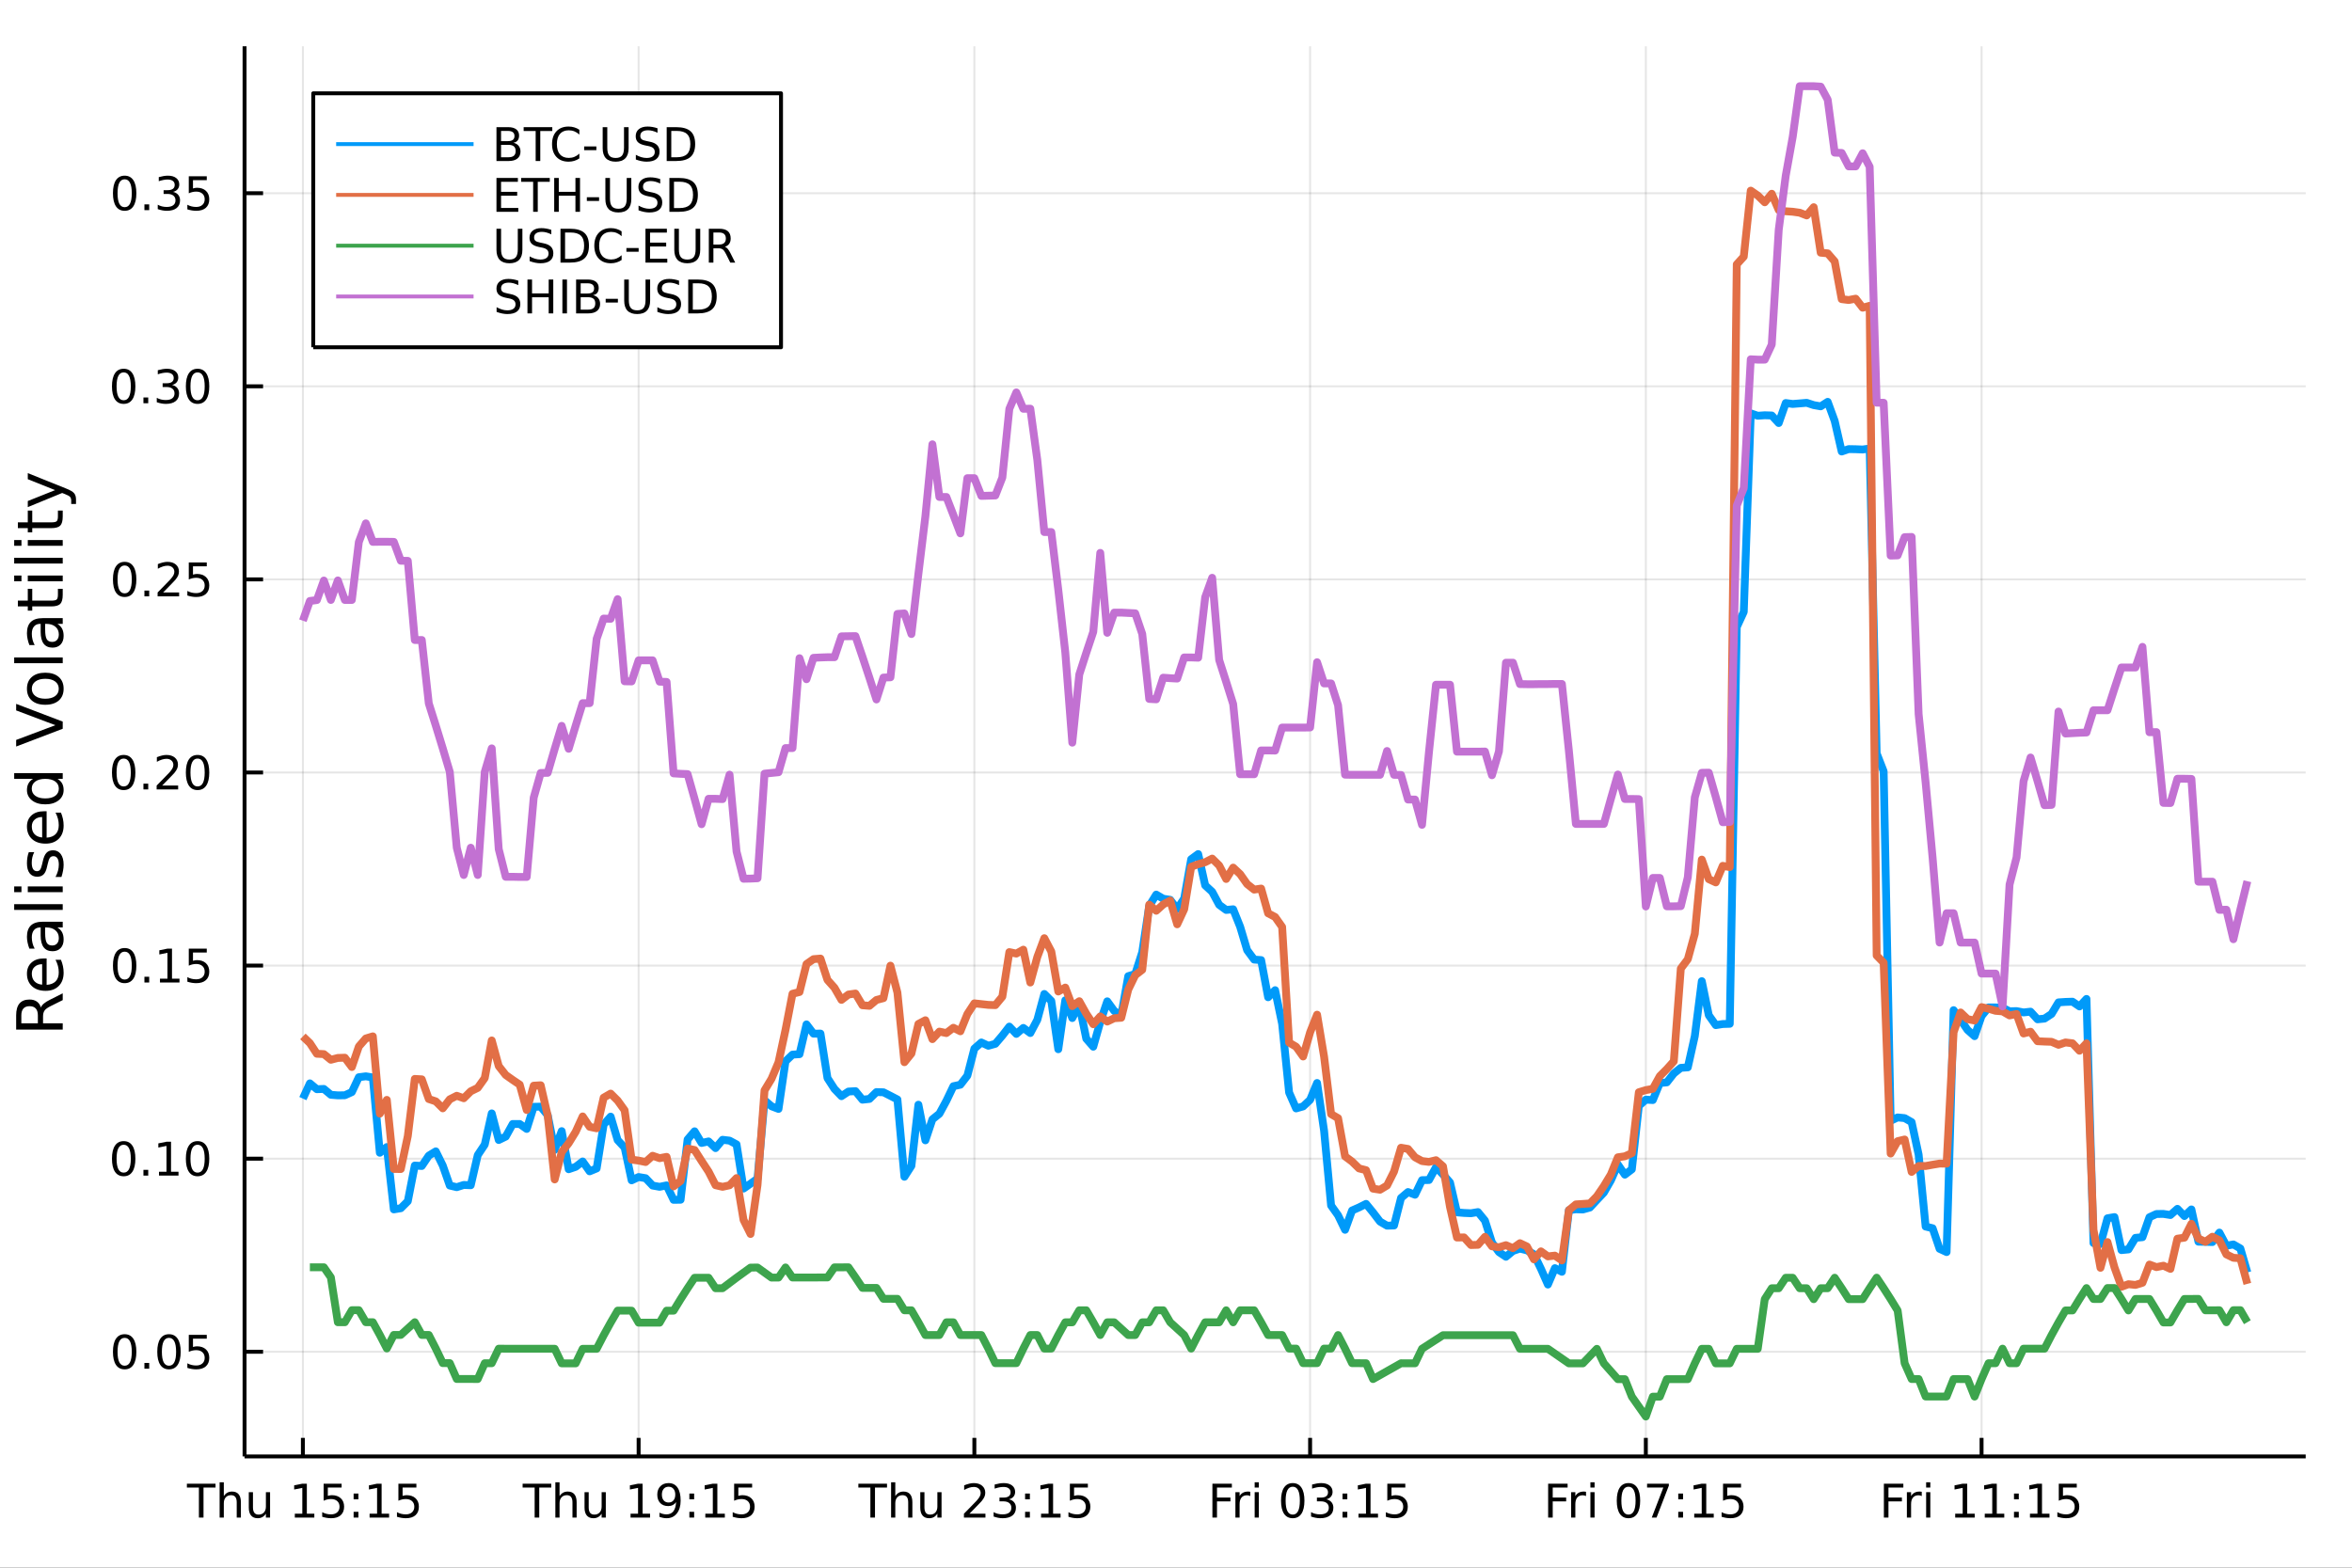 <?xml version="1.0" encoding="utf-8"?>
<svg xmlns="http://www.w3.org/2000/svg" xmlns:xlink="http://www.w3.org/1999/xlink" width="600" height="400" viewBox="0 0 2400 1600">
<rect x="0" y="0" width="2400" height="1600" fill="#333333" stroke="none"/>
<defs>
  <clipPath id="clip750">
    <rect x="0" y="0" width="2400" height="1600"/>
  </clipPath>
</defs>
<path clip-path="url(#clip750)" d="
M0 1600 L2400 1600 L2400 0 L0 0  Z
  " fill="#ffffff" fill-rule="evenodd" fill-opacity="1"/>
<defs>
  <clipPath id="clip751">
    <rect x="480" y="0" width="1681" height="1600"/>
  </clipPath>
</defs>
<path clip-path="url(#clip750)" d="
M249.542 1486.45 L2352.76 1486.45 L2352.76 47.244 L249.542 47.244  Z
  " fill="#ffffff" fill-rule="evenodd" fill-opacity="1"/>
<defs>
  <clipPath id="clip752">
    <rect x="249" y="47" width="2104" height="1440"/>
  </clipPath>
</defs>
<polyline clip-path="url(#clip752)" style="stroke:#000000; stroke-linecap:butt; stroke-linejoin:round; stroke-width:2; stroke-opacity:0.1; fill:none" points="
  309.067,1486.45 309.067,47.244 
  "/>
<polyline clip-path="url(#clip752)" style="stroke:#000000; stroke-linecap:butt; stroke-linejoin:round; stroke-width:2; stroke-opacity:0.1; fill:none" points="
  651.656,1486.45 651.656,47.244 
  "/>
<polyline clip-path="url(#clip752)" style="stroke:#000000; stroke-linecap:butt; stroke-linejoin:round; stroke-width:2; stroke-opacity:0.1; fill:none" points="
  994.246,1486.45 994.246,47.244 
  "/>
<polyline clip-path="url(#clip752)" style="stroke:#000000; stroke-linecap:butt; stroke-linejoin:round; stroke-width:2; stroke-opacity:0.1; fill:none" points="
  1336.84,1486.45 1336.84,47.244 
  "/>
<polyline clip-path="url(#clip752)" style="stroke:#000000; stroke-linecap:butt; stroke-linejoin:round; stroke-width:2; stroke-opacity:0.1; fill:none" points="
  1679.42,1486.45 1679.42,47.244 
  "/>
<polyline clip-path="url(#clip752)" style="stroke:#000000; stroke-linecap:butt; stroke-linejoin:round; stroke-width:2; stroke-opacity:0.1; fill:none" points="
  2022.01,1486.45 2022.01,47.244 
  "/>
<polyline clip-path="url(#clip750)" style="stroke:#000000; stroke-linecap:butt; stroke-linejoin:round; stroke-width:4; stroke-opacity:1; fill:none" points="
  249.542,1486.45 2352.76,1486.45 
  "/>
<polyline clip-path="url(#clip750)" style="stroke:#000000; stroke-linecap:butt; stroke-linejoin:round; stroke-width:4; stroke-opacity:1; fill:none" points="
  309.067,1486.45 309.067,1467.55 
  "/>
<polyline clip-path="url(#clip750)" style="stroke:#000000; stroke-linecap:butt; stroke-linejoin:round; stroke-width:4; stroke-opacity:1; fill:none" points="
  651.656,1486.45 651.656,1467.55 
  "/>
<polyline clip-path="url(#clip750)" style="stroke:#000000; stroke-linecap:butt; stroke-linejoin:round; stroke-width:4; stroke-opacity:1; fill:none" points="
  994.246,1486.45 994.246,1467.55 
  "/>
<polyline clip-path="url(#clip750)" style="stroke:#000000; stroke-linecap:butt; stroke-linejoin:round; stroke-width:4; stroke-opacity:1; fill:none" points="
  1336.84,1486.45 1336.84,1467.55 
  "/>
<polyline clip-path="url(#clip750)" style="stroke:#000000; stroke-linecap:butt; stroke-linejoin:round; stroke-width:4; stroke-opacity:1; fill:none" points="
  1679.42,1486.45 1679.42,1467.55 
  "/>
<polyline clip-path="url(#clip750)" style="stroke:#000000; stroke-linecap:butt; stroke-linejoin:round; stroke-width:4; stroke-opacity:1; fill:none" points="
  2022.01,1486.45 2022.01,1467.55 
  "/>
<path clip-path="url(#clip750)" d="M190.7 1514.29 L219.935 1514.29 L219.935 1518.22 L207.667 1518.22 L207.667 1548.85 L202.968 1548.85 L202.968 1518.22 L190.7 1518.22 L190.7 1514.29 Z" fill="#000000" fill-rule="evenodd" fill-opacity="1" /><path clip-path="url(#clip750)" d="M245.815 1533.2 L245.815 1548.85 L241.556 1548.85 L241.556 1533.34 Q241.556 1529.66 240.121 1527.83 Q238.685 1526 235.815 1526 Q232.366 1526 230.375 1528.2 Q228.385 1530.4 228.385 1534.2 L228.385 1548.85 L224.102 1548.85 L224.102 1512.83 L228.385 1512.83 L228.385 1526.95 Q229.912 1524.61 231.972 1523.45 Q234.056 1522.3 236.764 1522.3 Q241.232 1522.3 243.523 1525.07 Q245.815 1527.83 245.815 1533.2 Z" fill="#000000" fill-rule="evenodd" fill-opacity="1" /><path clip-path="url(#clip750)" d="M253.87 1538.62 L253.87 1522.92 L258.13 1522.92 L258.13 1538.45 Q258.13 1542.13 259.565 1543.99 Q261 1545.82 263.87 1545.82 Q267.319 1545.82 269.31 1543.62 Q271.324 1541.42 271.324 1537.62 L271.324 1522.92 L275.583 1522.92 L275.583 1548.85 L271.324 1548.85 L271.324 1544.87 Q269.773 1547.23 267.713 1548.38 Q265.676 1549.52 262.968 1549.52 Q258.5 1549.52 256.185 1546.74 Q253.87 1543.96 253.87 1538.62 M264.588 1522.3 L264.588 1522.3 Z" fill="#000000" fill-rule="evenodd" fill-opacity="1" /><path clip-path="url(#clip750)" d="M300.838 1544.91 L308.477 1544.91 L308.477 1518.55 L300.167 1520.21 L300.167 1515.95 L308.43 1514.29 L313.106 1514.29 L313.106 1544.91 L320.745 1544.91 L320.745 1548.85 L300.838 1548.85 L300.838 1544.91 Z" fill="#000000" fill-rule="evenodd" fill-opacity="1" /><path clip-path="url(#clip750)" d="M330.236 1514.29 L348.592 1514.29 L348.592 1518.22 L334.518 1518.22 L334.518 1526.7 Q335.537 1526.35 336.555 1526.19 Q337.574 1526 338.592 1526 Q344.379 1526 347.759 1529.17 Q351.138 1532.34 351.138 1537.76 Q351.138 1543.34 347.666 1546.44 Q344.194 1549.52 337.875 1549.52 Q335.699 1549.52 333.43 1549.15 Q331.185 1548.78 328.777 1548.04 L328.777 1543.34 Q330.861 1544.47 333.083 1545.03 Q335.305 1545.58 337.782 1545.58 Q341.787 1545.58 344.125 1543.48 Q346.463 1541.37 346.463 1537.76 Q346.463 1534.15 344.125 1532.04 Q341.787 1529.94 337.782 1529.94 Q335.907 1529.94 334.032 1530.35 Q332.18 1530.77 330.236 1531.65 L330.236 1514.29 Z" fill="#000000" fill-rule="evenodd" fill-opacity="1" /><path clip-path="url(#clip750)" d="M360.838 1542.97 L365.722 1542.97 L365.722 1548.85 L360.838 1548.85 L360.838 1542.97 M360.838 1524.33 L365.722 1524.33 L365.722 1530.21 L360.838 1530.21 L360.838 1524.33 Z" fill="#000000" fill-rule="evenodd" fill-opacity="1" /><path clip-path="url(#clip750)" d="M377.134 1544.91 L384.773 1544.91 L384.773 1518.55 L376.462 1520.21 L376.462 1515.95 L384.726 1514.29 L389.402 1514.29 L389.402 1544.91 L397.041 1544.91 L397.041 1548.85 L377.134 1548.85 L377.134 1544.91 Z" fill="#000000" fill-rule="evenodd" fill-opacity="1" /><path clip-path="url(#clip750)" d="M406.532 1514.29 L424.888 1514.29 L424.888 1518.22 L410.814 1518.22 L410.814 1526.7 Q411.833 1526.35 412.851 1526.19 Q413.87 1526 414.888 1526 Q420.675 1526 424.055 1529.17 Q427.434 1532.34 427.434 1537.76 Q427.434 1543.34 423.962 1546.44 Q420.49 1549.52 414.171 1549.52 Q411.995 1549.52 409.726 1549.15 Q407.481 1548.78 405.073 1548.04 L405.073 1543.34 Q407.157 1544.47 409.379 1545.03 Q411.601 1545.58 414.078 1545.58 Q418.083 1545.58 420.421 1543.48 Q422.758 1541.37 422.758 1537.76 Q422.758 1534.15 420.421 1532.04 Q418.083 1529.94 414.078 1529.94 Q412.203 1529.94 410.328 1530.35 Q408.476 1530.77 406.532 1531.65 L406.532 1514.29 Z" fill="#000000" fill-rule="evenodd" fill-opacity="1" /><path clip-path="url(#clip750)" d="M533.289 1514.29 L562.525 1514.29 L562.525 1518.22 L550.257 1518.22 L550.257 1548.85 L545.557 1548.85 L545.557 1518.22 L533.289 1518.22 L533.289 1514.29 Z" fill="#000000" fill-rule="evenodd" fill-opacity="1" /><path clip-path="url(#clip750)" d="M588.404 1533.2 L588.404 1548.85 L584.145 1548.85 L584.145 1533.34 Q584.145 1529.66 582.71 1527.83 Q581.275 1526 578.405 1526 Q574.955 1526 572.965 1528.2 Q570.974 1530.4 570.974 1534.2 L570.974 1548.85 L566.692 1548.85 L566.692 1512.83 L570.974 1512.83 L570.974 1526.95 Q572.502 1524.61 574.562 1523.45 Q576.645 1522.3 579.354 1522.3 Q583.821 1522.3 586.113 1525.07 Q588.404 1527.83 588.404 1533.2 Z" fill="#000000" fill-rule="evenodd" fill-opacity="1" /><path clip-path="url(#clip750)" d="M596.46 1538.62 L596.46 1522.92 L600.719 1522.92 L600.719 1538.45 Q600.719 1542.13 602.154 1543.99 Q603.59 1545.82 606.46 1545.82 Q609.909 1545.82 611.9 1543.62 Q613.914 1541.42 613.914 1537.62 L613.914 1522.92 L618.173 1522.92 L618.173 1548.85 L613.914 1548.85 L613.914 1544.87 Q612.363 1547.23 610.302 1548.38 Q608.265 1549.52 605.557 1549.52 Q601.09 1549.52 598.775 1546.74 Q596.46 1543.96 596.46 1538.62 M607.177 1522.3 L607.177 1522.3 Z" fill="#000000" fill-rule="evenodd" fill-opacity="1" /><path clip-path="url(#clip750)" d="M643.427 1544.91 L651.066 1544.91 L651.066 1518.55 L642.756 1520.21 L642.756 1515.95 L651.02 1514.29 L655.696 1514.29 L655.696 1544.91 L663.335 1544.91 L663.335 1548.85 L643.427 1548.85 L643.427 1544.91 Z" fill="#000000" fill-rule="evenodd" fill-opacity="1" /><path clip-path="url(#clip750)" d="M672.918 1548.13 L672.918 1543.87 Q674.677 1544.7 676.483 1545.14 Q678.288 1545.58 680.024 1545.58 Q684.654 1545.58 687.084 1542.48 Q689.538 1539.36 689.885 1533.01 Q688.543 1535.01 686.483 1536.07 Q684.422 1537.13 681.922 1537.13 Q676.737 1537.13 673.705 1534.01 Q670.696 1530.86 670.696 1525.42 Q670.696 1520.1 673.844 1516.88 Q676.992 1513.66 682.223 1513.66 Q688.219 1513.66 691.367 1518.27 Q694.538 1522.85 694.538 1531.6 Q694.538 1539.77 690.649 1544.66 Q686.784 1549.52 680.233 1549.52 Q678.473 1549.52 676.668 1549.17 Q674.862 1548.82 672.918 1548.13 M682.223 1533.48 Q685.372 1533.48 687.2 1531.32 Q689.052 1529.17 689.052 1525.42 Q689.052 1521.7 687.2 1519.54 Q685.372 1517.37 682.223 1517.37 Q679.075 1517.37 677.223 1519.54 Q675.395 1521.7 675.395 1525.42 Q675.395 1529.17 677.223 1531.32 Q679.075 1533.48 682.223 1533.48 Z" fill="#000000" fill-rule="evenodd" fill-opacity="1" /><path clip-path="url(#clip750)" d="M703.427 1542.97 L708.311 1542.97 L708.311 1548.85 L703.427 1548.85 L703.427 1542.97 M703.427 1524.33 L708.311 1524.33 L708.311 1530.21 L703.427 1530.21 L703.427 1524.33 Z" fill="#000000" fill-rule="evenodd" fill-opacity="1" /><path clip-path="url(#clip750)" d="M719.723 1544.91 L727.362 1544.91 L727.362 1518.55 L719.052 1520.21 L719.052 1515.95 L727.316 1514.29 L731.992 1514.29 L731.992 1544.91 L739.63 1544.91 L739.63 1548.85 L719.723 1548.85 L719.723 1544.91 Z" fill="#000000" fill-rule="evenodd" fill-opacity="1" /><path clip-path="url(#clip750)" d="M749.121 1514.29 L767.478 1514.29 L767.478 1518.22 L753.404 1518.22 L753.404 1526.7 Q754.422 1526.35 755.441 1526.19 Q756.459 1526 757.478 1526 Q763.265 1526 766.644 1529.17 Q770.024 1532.34 770.024 1537.76 Q770.024 1543.34 766.552 1546.44 Q763.079 1549.52 756.76 1549.52 Q754.584 1549.52 752.316 1549.15 Q750.07 1548.78 747.663 1548.04 L747.663 1543.34 Q749.746 1544.47 751.968 1545.03 Q754.191 1545.58 756.667 1545.58 Q760.672 1545.58 763.01 1543.48 Q765.348 1541.37 765.348 1537.76 Q765.348 1534.15 763.01 1532.04 Q760.672 1529.94 756.667 1529.94 Q754.792 1529.94 752.917 1530.35 Q751.066 1530.77 749.121 1531.65 L749.121 1514.29 Z" fill="#000000" fill-rule="evenodd" fill-opacity="1" /><path clip-path="url(#clip750)" d="M875.878 1514.29 L905.114 1514.29 L905.114 1518.22 L892.846 1518.22 L892.846 1548.85 L888.147 1548.85 L888.147 1518.22 L875.878 1518.22 L875.878 1514.29 Z" fill="#000000" fill-rule="evenodd" fill-opacity="1" /><path clip-path="url(#clip750)" d="M930.994 1533.2 L930.994 1548.85 L926.735 1548.85 L926.735 1533.34 Q926.735 1529.66 925.3 1527.83 Q923.864 1526 920.994 1526 Q917.545 1526 915.554 1528.2 Q913.563 1530.4 913.563 1534.2 L913.563 1548.85 L909.281 1548.85 L909.281 1512.83 L913.563 1512.83 L913.563 1526.95 Q915.091 1524.61 917.151 1523.45 Q919.235 1522.3 921.943 1522.3 Q926.411 1522.3 928.702 1525.07 Q930.994 1527.83 930.994 1533.2 Z" fill="#000000" fill-rule="evenodd" fill-opacity="1" /><path clip-path="url(#clip750)" d="M939.049 1538.62 L939.049 1522.92 L943.309 1522.92 L943.309 1538.45 Q943.309 1542.13 944.744 1543.99 Q946.179 1545.82 949.049 1545.82 Q952.498 1545.82 954.489 1543.62 Q956.503 1541.42 956.503 1537.62 L956.503 1522.92 L960.762 1522.92 L960.762 1548.85 L956.503 1548.85 L956.503 1544.87 Q954.952 1547.23 952.892 1548.38 Q950.855 1549.52 948.147 1549.52 Q943.679 1549.52 941.364 1546.74 Q939.049 1543.96 939.049 1538.62 M949.767 1522.3 L949.767 1522.3 Z" fill="#000000" fill-rule="evenodd" fill-opacity="1" /><path clip-path="url(#clip750)" d="M989.234 1544.91 L1005.55 1544.91 L1005.55 1548.85 L983.609 1548.85 L983.609 1544.91 Q986.271 1542.16 990.855 1537.53 Q995.461 1532.88 996.642 1531.53 Q998.887 1529.01 999.767 1527.27 Q1000.67 1525.51 1000.67 1523.82 Q1000.67 1521.07 998.725 1519.33 Q996.804 1517.6 993.702 1517.6 Q991.503 1517.6 989.049 1518.36 Q986.619 1519.13 983.841 1520.68 L983.841 1515.95 Q986.665 1514.82 989.119 1514.24 Q991.572 1513.66 993.609 1513.66 Q998.98 1513.66 1002.17 1516.35 Q1005.37 1519.03 1005.37 1523.52 Q1005.37 1525.65 1004.56 1527.57 Q1003.77 1529.47 1001.66 1532.07 Q1001.09 1532.74 997.984 1535.95 Q994.882 1539.15 989.234 1544.91 Z" fill="#000000" fill-rule="evenodd" fill-opacity="1" /><path clip-path="url(#clip750)" d="M1029.54 1530.21 Q1032.89 1530.93 1034.77 1533.2 Q1036.66 1535.47 1036.66 1538.8 Q1036.66 1543.92 1033.15 1546.72 Q1029.63 1549.52 1023.15 1549.52 Q1020.97 1549.52 1018.66 1549.08 Q1016.36 1548.66 1013.91 1547.81 L1013.91 1543.29 Q1015.85 1544.43 1018.17 1545.01 Q1020.48 1545.58 1023.01 1545.58 Q1027.41 1545.58 1029.7 1543.85 Q1032.01 1542.11 1032.01 1538.8 Q1032.01 1535.75 1029.86 1534.03 Q1027.73 1532.3 1023.91 1532.3 L1019.88 1532.3 L1019.88 1528.45 L1024.1 1528.45 Q1027.54 1528.45 1029.37 1527.09 Q1031.2 1525.7 1031.2 1523.11 Q1031.2 1520.45 1029.3 1519.03 Q1027.43 1517.6 1023.91 1517.6 Q1021.99 1517.6 1019.79 1518.01 Q1017.59 1518.43 1014.95 1519.31 L1014.95 1515.14 Q1017.61 1514.4 1019.93 1514.03 Q1022.27 1513.66 1024.33 1513.66 Q1029.65 1513.66 1032.75 1516.09 Q1035.85 1518.5 1035.85 1522.62 Q1035.85 1525.49 1034.21 1527.48 Q1032.57 1529.45 1029.54 1530.21 Z" fill="#000000" fill-rule="evenodd" fill-opacity="1" /><path clip-path="url(#clip750)" d="M1046.02 1542.97 L1050.9 1542.97 L1050.9 1548.85 L1046.02 1548.85 L1046.02 1542.97 M1046.02 1524.33 L1050.9 1524.33 L1050.9 1530.21 L1046.02 1530.21 L1046.02 1524.33 Z" fill="#000000" fill-rule="evenodd" fill-opacity="1" /><path clip-path="url(#clip750)" d="M1062.31 1544.91 L1069.95 1544.91 L1069.95 1518.55 L1061.64 1520.21 L1061.64 1515.95 L1069.91 1514.29 L1074.58 1514.29 L1074.58 1544.91 L1082.22 1544.91 L1082.22 1548.85 L1062.31 1548.85 L1062.31 1544.91 Z" fill="#000000" fill-rule="evenodd" fill-opacity="1" /><path clip-path="url(#clip750)" d="M1091.71 1514.29 L1110.07 1514.29 L1110.07 1518.22 L1095.99 1518.22 L1095.99 1526.7 Q1097.01 1526.35 1098.03 1526.19 Q1099.05 1526 1100.07 1526 Q1105.85 1526 1109.23 1529.17 Q1112.61 1532.34 1112.61 1537.76 Q1112.61 1543.34 1109.14 1546.44 Q1105.67 1549.52 1099.35 1549.52 Q1097.17 1549.52 1094.91 1549.15 Q1092.66 1548.78 1090.25 1548.04 L1090.25 1543.34 Q1092.34 1544.47 1094.56 1545.03 Q1096.78 1545.58 1099.26 1545.58 Q1103.26 1545.58 1105.6 1543.48 Q1107.94 1541.37 1107.94 1537.76 Q1107.94 1534.15 1105.6 1532.04 Q1103.26 1529.94 1099.26 1529.94 Q1097.38 1529.94 1095.51 1530.35 Q1093.66 1530.77 1091.71 1531.65 L1091.71 1514.29 Z" fill="#000000" fill-rule="evenodd" fill-opacity="1" /><path clip-path="url(#clip750)" d="M1237.15 1514.29 L1257.01 1514.29 L1257.01 1518.22 L1241.82 1518.22 L1241.82 1528.41 L1255.53 1528.41 L1255.53 1532.34 L1241.82 1532.34 L1241.82 1548.85 L1237.15 1548.85 L1237.15 1514.29 Z" fill="#000000" fill-rule="evenodd" fill-opacity="1" /><path clip-path="url(#clip750)" d="M1275.81 1526.9 Q1275.09 1526.49 1274.23 1526.3 Q1273.4 1526.09 1272.38 1526.09 Q1268.77 1526.09 1266.82 1528.45 Q1264.9 1530.79 1264.9 1535.19 L1264.9 1548.85 L1260.62 1548.85 L1260.62 1522.92 L1264.9 1522.92 L1264.9 1526.95 Q1266.25 1524.59 1268.4 1523.45 Q1270.55 1522.3 1273.63 1522.3 Q1274.07 1522.3 1274.6 1522.37 Q1275.13 1522.41 1275.78 1522.53 L1275.81 1526.9 Z" fill="#000000" fill-rule="evenodd" fill-opacity="1" /><path clip-path="url(#clip750)" d="M1280.27 1522.92 L1284.53 1522.92 L1284.53 1548.85 L1280.27 1548.85 L1280.27 1522.92 M1280.27 1512.83 L1284.53 1512.83 L1284.53 1518.22 L1280.27 1518.22 L1280.27 1512.83 Z" fill="#000000" fill-rule="evenodd" fill-opacity="1" /><path clip-path="url(#clip750)" d="M1319.12 1517.37 Q1315.5 1517.37 1313.68 1520.93 Q1311.87 1524.47 1311.87 1531.6 Q1311.87 1538.71 1313.68 1542.27 Q1315.5 1545.82 1319.12 1545.82 Q1322.75 1545.82 1324.56 1542.27 Q1326.38 1538.71 1326.38 1531.6 Q1326.38 1524.47 1324.56 1520.93 Q1322.75 1517.37 1319.12 1517.37 M1319.12 1513.66 Q1324.93 1513.66 1327.98 1518.27 Q1331.06 1522.85 1331.06 1531.6 Q1331.06 1540.33 1327.98 1544.94 Q1324.93 1549.52 1319.12 1549.52 Q1313.31 1549.52 1310.23 1544.94 Q1307.17 1540.33 1307.17 1531.6 Q1307.17 1522.85 1310.23 1518.27 Q1313.31 1513.66 1319.12 1513.66 Z" fill="#000000" fill-rule="evenodd" fill-opacity="1" /><path clip-path="url(#clip750)" d="M1353.44 1530.21 Q1356.8 1530.93 1358.68 1533.2 Q1360.57 1535.47 1360.57 1538.8 Q1360.57 1543.92 1357.06 1546.72 Q1353.54 1549.52 1347.06 1549.52 Q1344.88 1549.52 1342.56 1549.08 Q1340.27 1548.66 1337.82 1547.81 L1337.82 1543.29 Q1339.76 1544.43 1342.08 1545.01 Q1344.39 1545.58 1346.92 1545.58 Q1351.31 1545.58 1353.61 1543.85 Q1355.92 1542.11 1355.92 1538.8 Q1355.92 1535.75 1353.77 1534.03 Q1351.64 1532.3 1347.82 1532.3 L1343.79 1532.3 L1343.79 1528.45 L1348 1528.45 Q1351.45 1528.45 1353.28 1527.09 Q1355.11 1525.7 1355.11 1523.11 Q1355.11 1520.45 1353.21 1519.03 Q1351.34 1517.6 1347.82 1517.6 Q1345.9 1517.6 1343.7 1518.01 Q1341.5 1518.43 1338.86 1519.31 L1338.86 1515.14 Q1341.52 1514.4 1343.84 1514.03 Q1346.18 1513.66 1348.24 1513.66 Q1353.56 1513.66 1356.66 1516.09 Q1359.76 1518.5 1359.76 1522.62 Q1359.76 1525.49 1358.12 1527.48 Q1356.48 1529.45 1353.44 1530.21 Z" fill="#000000" fill-rule="evenodd" fill-opacity="1" /><path clip-path="url(#clip750)" d="M1369.93 1542.97 L1374.81 1542.97 L1374.81 1548.85 L1369.93 1548.85 L1369.93 1542.97 M1369.93 1524.33 L1374.81 1524.33 L1374.81 1530.21 L1369.93 1530.21 L1369.93 1524.33 Z" fill="#000000" fill-rule="evenodd" fill-opacity="1" /><path clip-path="url(#clip750)" d="M1386.22 1544.91 L1393.86 1544.91 L1393.86 1518.55 L1385.55 1520.21 L1385.55 1515.95 L1393.81 1514.29 L1398.49 1514.29 L1398.49 1544.91 L1406.13 1544.91 L1406.13 1548.85 L1386.22 1548.85 L1386.22 1544.91 Z" fill="#000000" fill-rule="evenodd" fill-opacity="1" /><path clip-path="url(#clip750)" d="M1415.62 1514.29 L1433.98 1514.29 L1433.98 1518.22 L1419.9 1518.22 L1419.9 1526.7 Q1420.92 1526.35 1421.94 1526.19 Q1422.96 1526 1423.98 1526 Q1429.76 1526 1433.14 1529.17 Q1436.52 1532.34 1436.52 1537.76 Q1436.52 1543.34 1433.05 1546.44 Q1429.58 1549.52 1423.26 1549.52 Q1421.08 1549.52 1418.81 1549.15 Q1416.57 1548.78 1414.16 1548.04 L1414.16 1543.34 Q1416.24 1544.47 1418.47 1545.03 Q1420.69 1545.58 1423.17 1545.58 Q1427.17 1545.58 1429.51 1543.48 Q1431.85 1541.37 1431.85 1537.76 Q1431.85 1534.15 1429.51 1532.04 Q1427.17 1529.94 1423.17 1529.94 Q1421.29 1529.94 1419.42 1530.35 Q1417.56 1530.77 1415.62 1531.65 L1415.62 1514.29 Z" fill="#000000" fill-rule="evenodd" fill-opacity="1" /><path clip-path="url(#clip750)" d="M1579.74 1514.29 L1599.6 1514.29 L1599.6 1518.22 L1584.41 1518.22 L1584.41 1528.41 L1598.12 1528.41 L1598.12 1532.34 L1584.41 1532.34 L1584.41 1548.85 L1579.74 1548.85 L1579.74 1514.29 Z" fill="#000000" fill-rule="evenodd" fill-opacity="1" /><path clip-path="url(#clip750)" d="M1618.4 1526.9 Q1617.68 1526.49 1616.82 1526.3 Q1615.99 1526.09 1614.97 1526.09 Q1611.36 1526.09 1609.41 1528.45 Q1607.49 1530.79 1607.49 1535.19 L1607.49 1548.85 L1603.21 1548.85 L1603.21 1522.92 L1607.49 1522.92 L1607.49 1526.95 Q1608.83 1524.59 1610.99 1523.45 Q1613.14 1522.3 1616.22 1522.3 Q1616.66 1522.3 1617.19 1522.37 Q1617.72 1522.41 1618.37 1522.53 L1618.4 1526.9 Z" fill="#000000" fill-rule="evenodd" fill-opacity="1" /><path clip-path="url(#clip750)" d="M1622.86 1522.92 L1627.12 1522.92 L1627.12 1548.85 L1622.86 1548.85 L1622.86 1522.92 M1622.86 1512.83 L1627.12 1512.83 L1627.12 1518.22 L1622.86 1518.22 L1622.86 1512.83 Z" fill="#000000" fill-rule="evenodd" fill-opacity="1" /><path clip-path="url(#clip750)" d="M1661.71 1517.37 Q1658.09 1517.37 1656.27 1520.93 Q1654.46 1524.47 1654.46 1531.6 Q1654.46 1538.71 1656.27 1542.27 Q1658.09 1545.82 1661.71 1545.82 Q1665.34 1545.82 1667.14 1542.27 Q1668.97 1538.71 1668.97 1531.6 Q1668.97 1524.47 1667.14 1520.93 Q1665.34 1517.37 1661.71 1517.37 M1661.71 1513.66 Q1667.52 1513.66 1670.57 1518.27 Q1673.65 1522.85 1673.65 1531.6 Q1673.65 1540.33 1670.57 1544.94 Q1667.52 1549.52 1661.71 1549.52 Q1655.89 1549.52 1652.82 1544.94 Q1649.76 1540.33 1649.76 1531.6 Q1649.76 1522.85 1652.82 1518.27 Q1655.89 1513.66 1661.71 1513.66 Z" fill="#000000" fill-rule="evenodd" fill-opacity="1" /><path clip-path="url(#clip750)" d="M1680.69 1514.29 L1702.91 1514.29 L1702.91 1516.28 L1690.36 1548.85 L1685.48 1548.85 L1697.28 1518.22 L1680.69 1518.22 L1680.69 1514.29 Z" fill="#000000" fill-rule="evenodd" fill-opacity="1" /><path clip-path="url(#clip750)" d="M1712.51 1542.97 L1717.4 1542.97 L1717.4 1548.85 L1712.51 1548.85 L1712.51 1542.97 M1712.51 1524.33 L1717.4 1524.33 L1717.4 1530.21 L1712.51 1530.21 L1712.51 1524.33 Z" fill="#000000" fill-rule="evenodd" fill-opacity="1" /><path clip-path="url(#clip750)" d="M1728.81 1544.91 L1736.45 1544.91 L1736.45 1518.55 L1728.14 1520.21 L1728.14 1515.95 L1736.4 1514.29 L1741.08 1514.29 L1741.08 1544.91 L1748.72 1544.91 L1748.72 1548.85 L1728.81 1548.85 L1728.81 1544.91 Z" fill="#000000" fill-rule="evenodd" fill-opacity="1" /><path clip-path="url(#clip750)" d="M1758.21 1514.29 L1776.57 1514.29 L1776.57 1518.22 L1762.49 1518.22 L1762.49 1526.7 Q1763.51 1526.35 1764.53 1526.19 Q1765.55 1526 1766.57 1526 Q1772.35 1526 1775.73 1529.17 Q1779.11 1532.34 1779.11 1537.76 Q1779.11 1543.34 1775.64 1546.44 Q1772.17 1549.52 1765.85 1549.52 Q1763.67 1549.52 1761.4 1549.15 Q1759.16 1548.78 1756.75 1548.04 L1756.75 1543.34 Q1758.83 1544.47 1761.06 1545.03 Q1763.28 1545.58 1765.76 1545.58 Q1769.76 1545.58 1772.1 1543.48 Q1774.44 1541.37 1774.44 1537.76 Q1774.44 1534.15 1772.1 1532.04 Q1769.76 1529.94 1765.76 1529.94 Q1763.88 1529.94 1762.01 1530.35 Q1760.15 1530.77 1758.21 1531.65 L1758.21 1514.29 Z" fill="#000000" fill-rule="evenodd" fill-opacity="1" /><path clip-path="url(#clip750)" d="M1922.33 1514.29 L1942.19 1514.29 L1942.19 1518.22 L1927 1518.22 L1927 1528.41 L1940.71 1528.41 L1940.71 1532.34 L1927 1532.34 L1927 1548.85 L1922.33 1548.85 L1922.33 1514.29 Z" fill="#000000" fill-rule="evenodd" fill-opacity="1" /><path clip-path="url(#clip750)" d="M1960.98 1526.9 Q1960.27 1526.49 1959.41 1526.3 Q1958.58 1526.09 1957.56 1526.09 Q1953.95 1526.09 1952 1528.45 Q1950.08 1530.79 1950.08 1535.19 L1950.08 1548.85 L1945.8 1548.85 L1945.8 1522.92 L1950.08 1522.92 L1950.08 1526.95 Q1951.42 1524.59 1953.58 1523.45 Q1955.73 1522.3 1958.81 1522.3 Q1959.25 1522.3 1959.78 1522.37 Q1960.31 1522.41 1960.96 1522.53 L1960.98 1526.9 Z" fill="#000000" fill-rule="evenodd" fill-opacity="1" /><path clip-path="url(#clip750)" d="M1965.45 1522.92 L1969.71 1522.92 L1969.71 1548.85 L1965.45 1548.85 L1965.45 1522.92 M1965.45 1512.83 L1969.71 1512.83 L1969.71 1518.22 L1965.45 1518.22 L1965.45 1512.83 Z" fill="#000000" fill-rule="evenodd" fill-opacity="1" /><path clip-path="url(#clip750)" d="M1995.1 1544.91 L2002.74 1544.91 L2002.74 1518.55 L1994.43 1520.21 L1994.43 1515.95 L2002.7 1514.29 L2007.37 1514.29 L2007.37 1544.91 L2015.01 1544.91 L2015.01 1548.85 L1995.1 1548.85 L1995.1 1544.91 Z" fill="#000000" fill-rule="evenodd" fill-opacity="1" /><path clip-path="url(#clip750)" d="M2025.27 1544.91 L2032.91 1544.91 L2032.91 1518.55 L2024.6 1520.21 L2024.6 1515.95 L2032.86 1514.29 L2037.54 1514.29 L2037.54 1544.91 L2045.17 1544.91 L2045.17 1548.85 L2025.27 1548.85 L2025.27 1544.91 Z" fill="#000000" fill-rule="evenodd" fill-opacity="1" /><path clip-path="url(#clip750)" d="M2055.1 1542.97 L2059.99 1542.97 L2059.99 1548.85 L2055.1 1548.85 L2055.1 1542.97 M2055.1 1524.33 L2059.99 1524.33 L2059.99 1530.21 L2055.1 1530.21 L2055.1 1524.33 Z" fill="#000000" fill-rule="evenodd" fill-opacity="1" /><path clip-path="url(#clip750)" d="M2071.4 1544.91 L2079.04 1544.91 L2079.04 1518.55 L2070.73 1520.21 L2070.73 1515.95 L2078.99 1514.29 L2083.67 1514.29 L2083.67 1544.91 L2091.31 1544.91 L2091.31 1548.85 L2071.4 1548.85 L2071.4 1544.91 Z" fill="#000000" fill-rule="evenodd" fill-opacity="1" /><path clip-path="url(#clip750)" d="M2100.8 1514.29 L2119.16 1514.29 L2119.16 1518.22 L2105.08 1518.22 L2105.08 1526.7 Q2106.1 1526.35 2107.12 1526.19 Q2108.14 1526 2109.16 1526 Q2114.94 1526 2118.32 1529.17 Q2121.7 1532.34 2121.7 1537.76 Q2121.7 1543.34 2118.23 1546.44 Q2114.76 1549.52 2108.44 1549.52 Q2106.26 1549.52 2103.99 1549.15 Q2101.75 1548.78 2099.34 1548.04 L2099.34 1543.34 Q2101.42 1544.47 2103.65 1545.03 Q2105.87 1545.58 2108.34 1545.58 Q2112.35 1545.58 2114.69 1543.48 Q2117.03 1541.37 2117.03 1537.76 Q2117.03 1534.15 2114.69 1532.04 Q2112.35 1529.94 2108.34 1529.94 Q2106.47 1529.94 2104.59 1530.35 Q2102.74 1530.77 2100.8 1531.65 L2100.8 1514.29 Z" fill="#000000" fill-rule="evenodd" fill-opacity="1" /><polyline clip-path="url(#clip752)" style="stroke:#000000; stroke-linecap:butt; stroke-linejoin:round; stroke-width:2; stroke-opacity:0.1; fill:none" points="
  249.542,1379.63 2352.76,1379.63 
  "/>
<polyline clip-path="url(#clip752)" style="stroke:#000000; stroke-linecap:butt; stroke-linejoin:round; stroke-width:2; stroke-opacity:0.1; fill:none" points="
  249.542,1182.55 2352.76,1182.55 
  "/>
<polyline clip-path="url(#clip752)" style="stroke:#000000; stroke-linecap:butt; stroke-linejoin:round; stroke-width:2; stroke-opacity:0.1; fill:none" points="
  249.542,985.483 2352.76,985.483 
  "/>
<polyline clip-path="url(#clip752)" style="stroke:#000000; stroke-linecap:butt; stroke-linejoin:round; stroke-width:2; stroke-opacity:0.1; fill:none" points="
  249.542,788.412 2352.76,788.412 
  "/>
<polyline clip-path="url(#clip752)" style="stroke:#000000; stroke-linecap:butt; stroke-linejoin:round; stroke-width:2; stroke-opacity:0.1; fill:none" points="
  249.542,591.34 2352.76,591.34 
  "/>
<polyline clip-path="url(#clip752)" style="stroke:#000000; stroke-linecap:butt; stroke-linejoin:round; stroke-width:2; stroke-opacity:0.1; fill:none" points="
  249.542,394.269 2352.76,394.269 
  "/>
<polyline clip-path="url(#clip752)" style="stroke:#000000; stroke-linecap:butt; stroke-linejoin:round; stroke-width:2; stroke-opacity:0.1; fill:none" points="
  249.542,197.197 2352.76,197.197 
  "/>
<polyline clip-path="url(#clip750)" style="stroke:#000000; stroke-linecap:butt; stroke-linejoin:round; stroke-width:4; stroke-opacity:1; fill:none" points="
  249.542,1486.45 249.542,47.244 
  "/>
<polyline clip-path="url(#clip750)" style="stroke:#000000; stroke-linecap:butt; stroke-linejoin:round; stroke-width:4; stroke-opacity:1; fill:none" points="
  249.542,1379.63 268.44,1379.63 
  "/>
<polyline clip-path="url(#clip750)" style="stroke:#000000; stroke-linecap:butt; stroke-linejoin:round; stroke-width:4; stroke-opacity:1; fill:none" points="
  249.542,1182.55 268.44,1182.55 
  "/>
<polyline clip-path="url(#clip750)" style="stroke:#000000; stroke-linecap:butt; stroke-linejoin:round; stroke-width:4; stroke-opacity:1; fill:none" points="
  249.542,985.483 268.44,985.483 
  "/>
<polyline clip-path="url(#clip750)" style="stroke:#000000; stroke-linecap:butt; stroke-linejoin:round; stroke-width:4; stroke-opacity:1; fill:none" points="
  249.542,788.412 268.44,788.412 
  "/>
<polyline clip-path="url(#clip750)" style="stroke:#000000; stroke-linecap:butt; stroke-linejoin:round; stroke-width:4; stroke-opacity:1; fill:none" points="
  249.542,591.34 268.44,591.34 
  "/>
<polyline clip-path="url(#clip750)" style="stroke:#000000; stroke-linecap:butt; stroke-linejoin:round; stroke-width:4; stroke-opacity:1; fill:none" points="
  249.542,394.269 268.44,394.269 
  "/>
<polyline clip-path="url(#clip750)" style="stroke:#000000; stroke-linecap:butt; stroke-linejoin:round; stroke-width:4; stroke-opacity:1; fill:none" points="
  249.542,197.197 268.44,197.197 
  "/>
<path clip-path="url(#clip750)" d="M127.2 1365.43 Q123.589 1365.43 121.76 1368.99 Q119.955 1372.53 119.955 1379.66 Q119.955 1386.77 121.76 1390.33 Q123.589 1393.87 127.2 1393.87 Q130.834 1393.87 132.64 1390.33 Q134.468 1386.77 134.468 1379.66 Q134.468 1372.53 132.64 1368.99 Q130.834 1365.43 127.2 1365.43 M127.2 1361.72 Q133.01 1361.72 136.066 1366.33 Q139.144 1370.91 139.144 1379.66 Q139.144 1388.39 136.066 1392.99 Q133.01 1397.58 127.2 1397.58 Q121.39 1397.58 118.311 1392.99 Q115.256 1388.39 115.256 1379.66 Q115.256 1370.91 118.311 1366.33 Q121.39 1361.72 127.2 1361.72 Z" fill="#000000" fill-rule="evenodd" fill-opacity="1" /><path clip-path="url(#clip750)" d="M147.362 1391.03 L152.246 1391.03 L152.246 1396.91 L147.362 1396.91 L147.362 1391.03 Z" fill="#000000" fill-rule="evenodd" fill-opacity="1" /><path clip-path="url(#clip750)" d="M172.431 1365.43 Q168.82 1365.43 166.991 1368.99 Q165.186 1372.53 165.186 1379.66 Q165.186 1386.77 166.991 1390.33 Q168.82 1393.87 172.431 1393.87 Q176.065 1393.87 177.871 1390.33 Q179.7 1386.77 179.7 1379.66 Q179.7 1372.53 177.871 1368.99 Q176.065 1365.43 172.431 1365.43 M172.431 1361.72 Q178.241 1361.72 181.297 1366.33 Q184.376 1370.91 184.376 1379.66 Q184.376 1388.39 181.297 1392.99 Q178.241 1397.58 172.431 1397.58 Q166.621 1397.58 163.542 1392.99 Q160.487 1388.39 160.487 1379.66 Q160.487 1370.91 163.542 1366.33 Q166.621 1361.72 172.431 1361.72 Z" fill="#000000" fill-rule="evenodd" fill-opacity="1" /><path clip-path="url(#clip750)" d="M192.639 1362.35 L210.996 1362.35 L210.996 1366.28 L196.922 1366.28 L196.922 1374.75 Q197.94 1374.41 198.959 1374.24 Q199.977 1374.06 200.996 1374.06 Q206.783 1374.06 210.162 1377.23 Q213.542 1380.4 213.542 1385.82 Q213.542 1391.4 210.07 1394.5 Q206.598 1397.58 200.278 1397.58 Q198.102 1397.58 195.834 1397.21 Q193.588 1396.84 191.181 1396.1 L191.181 1391.4 Q193.264 1392.53 195.487 1393.09 Q197.709 1393.64 200.186 1393.64 Q204.19 1393.64 206.528 1391.54 Q208.866 1389.43 208.866 1385.82 Q208.866 1382.21 206.528 1380.1 Q204.19 1377.99 200.186 1377.99 Q198.311 1377.99 196.436 1378.41 Q194.584 1378.83 192.639 1379.71 L192.639 1362.35 Z" fill="#000000" fill-rule="evenodd" fill-opacity="1" /><path clip-path="url(#clip750)" d="M126.205 1168.35 Q122.593 1168.35 120.765 1171.92 Q118.959 1175.46 118.959 1182.59 Q118.959 1189.7 120.765 1193.26 Q122.593 1196.8 126.205 1196.8 Q129.839 1196.8 131.644 1193.26 Q133.473 1189.7 133.473 1182.59 Q133.473 1175.46 131.644 1171.92 Q129.839 1168.35 126.205 1168.35 M126.205 1164.65 Q132.015 1164.65 135.07 1169.26 Q138.149 1173.84 138.149 1182.59 Q138.149 1191.32 135.07 1195.92 Q132.015 1200.51 126.205 1200.51 Q120.394 1200.51 117.316 1195.92 Q114.26 1191.32 114.26 1182.59 Q114.26 1173.84 117.316 1169.26 Q120.394 1164.65 126.205 1164.65 Z" fill="#000000" fill-rule="evenodd" fill-opacity="1" /><path clip-path="url(#clip750)" d="M146.366 1193.96 L151.251 1193.96 L151.251 1199.83 L146.366 1199.83 L146.366 1193.96 Z" fill="#000000" fill-rule="evenodd" fill-opacity="1" /><path clip-path="url(#clip750)" d="M162.246 1195.9 L169.885 1195.9 L169.885 1169.53 L161.575 1171.2 L161.575 1166.94 L169.839 1165.27 L174.514 1165.27 L174.514 1195.9 L182.153 1195.9 L182.153 1199.83 L162.246 1199.83 L162.246 1195.9 Z" fill="#000000" fill-rule="evenodd" fill-opacity="1" /><path clip-path="url(#clip750)" d="M201.598 1168.35 Q197.987 1168.35 196.158 1171.92 Q194.352 1175.46 194.352 1182.59 Q194.352 1189.7 196.158 1193.26 Q197.987 1196.8 201.598 1196.8 Q205.232 1196.8 207.037 1193.26 Q208.866 1189.7 208.866 1182.59 Q208.866 1175.46 207.037 1171.92 Q205.232 1168.35 201.598 1168.35 M201.598 1164.65 Q207.408 1164.65 210.463 1169.26 Q213.542 1173.84 213.542 1182.59 Q213.542 1191.32 210.463 1195.92 Q207.408 1200.51 201.598 1200.51 Q195.787 1200.51 192.709 1195.92 Q189.653 1191.32 189.653 1182.59 Q189.653 1173.84 192.709 1169.26 Q195.787 1164.65 201.598 1164.65 Z" fill="#000000" fill-rule="evenodd" fill-opacity="1" /><path clip-path="url(#clip750)" d="M127.2 971.282 Q123.589 971.282 121.76 974.847 Q119.955 978.388 119.955 985.518 Q119.955 992.625 121.76 996.189 Q123.589 999.731 127.2 999.731 Q130.834 999.731 132.64 996.189 Q134.468 992.625 134.468 985.518 Q134.468 978.388 132.64 974.847 Q130.834 971.282 127.2 971.282 M127.2 967.578 Q133.01 967.578 136.066 972.185 Q139.144 976.768 139.144 985.518 Q139.144 994.245 136.066 998.851 Q133.01 1003.43 127.2 1003.43 Q121.39 1003.43 118.311 998.851 Q115.256 994.245 115.256 985.518 Q115.256 976.768 118.311 972.185 Q121.39 967.578 127.2 967.578 Z" fill="#000000" fill-rule="evenodd" fill-opacity="1" /><path clip-path="url(#clip750)" d="M147.362 996.884 L152.246 996.884 L152.246 1002.76 L147.362 1002.76 L147.362 996.884 Z" fill="#000000" fill-rule="evenodd" fill-opacity="1" /><path clip-path="url(#clip750)" d="M163.241 998.828 L170.88 998.828 L170.88 972.463 L162.57 974.129 L162.57 969.87 L170.834 968.203 L175.51 968.203 L175.51 998.828 L183.149 998.828 L183.149 1002.76 L163.241 1002.76 L163.241 998.828 Z" fill="#000000" fill-rule="evenodd" fill-opacity="1" /><path clip-path="url(#clip750)" d="M192.639 968.203 L210.996 968.203 L210.996 972.139 L196.922 972.139 L196.922 980.611 Q197.94 980.263 198.959 980.101 Q199.977 979.916 200.996 979.916 Q206.783 979.916 210.162 983.088 Q213.542 986.259 213.542 991.675 Q213.542 997.254 210.07 1000.36 Q206.598 1003.43 200.278 1003.43 Q198.102 1003.43 195.834 1003.06 Q193.588 1002.69 191.181 1001.95 L191.181 997.254 Q193.264 998.388 195.487 998.944 Q197.709 999.499 200.186 999.499 Q204.19 999.499 206.528 997.393 Q208.866 995.287 208.866 991.675 Q208.866 988.064 206.528 985.958 Q204.19 983.851 200.186 983.851 Q198.311 983.851 196.436 984.268 Q194.584 984.685 192.639 985.564 L192.639 968.203 Z" fill="#000000" fill-rule="evenodd" fill-opacity="1" /><path clip-path="url(#clip750)" d="M126.205 774.21 Q122.593 774.21 120.765 777.775 Q118.959 781.317 118.959 788.446 Q118.959 795.553 120.765 799.118 Q122.593 802.659 126.205 802.659 Q129.839 802.659 131.644 799.118 Q133.473 795.553 133.473 788.446 Q133.473 781.317 131.644 777.775 Q129.839 774.21 126.205 774.21 M126.205 770.507 Q132.015 770.507 135.07 775.113 Q138.149 779.697 138.149 788.446 Q138.149 797.173 135.07 801.78 Q132.015 806.363 126.205 806.363 Q120.394 806.363 117.316 801.78 Q114.26 797.173 114.26 788.446 Q114.26 779.697 117.316 775.113 Q120.394 770.507 126.205 770.507 Z" fill="#000000" fill-rule="evenodd" fill-opacity="1" /><path clip-path="url(#clip750)" d="M146.366 799.812 L151.251 799.812 L151.251 805.692 L146.366 805.692 L146.366 799.812 Z" fill="#000000" fill-rule="evenodd" fill-opacity="1" /><path clip-path="url(#clip750)" d="M165.464 801.757 L181.783 801.757 L181.783 805.692 L159.839 805.692 L159.839 801.757 Q162.501 799.002 167.084 794.372 Q171.69 789.72 172.871 788.377 Q175.116 785.854 175.996 784.118 Q176.899 782.359 176.899 780.669 Q176.899 777.914 174.954 776.178 Q173.033 774.442 169.931 774.442 Q167.732 774.442 165.278 775.206 Q162.848 775.97 160.07 777.521 L160.07 772.798 Q162.894 771.664 165.348 771.085 Q167.802 770.507 169.839 770.507 Q175.209 770.507 178.403 773.192 Q181.598 775.877 181.598 780.368 Q181.598 782.497 180.788 784.419 Q180.001 786.317 177.894 788.909 Q177.315 789.581 174.214 792.798 Q171.112 795.993 165.464 801.757 Z" fill="#000000" fill-rule="evenodd" fill-opacity="1" /><path clip-path="url(#clip750)" d="M201.598 774.21 Q197.987 774.21 196.158 777.775 Q194.352 781.317 194.352 788.446 Q194.352 795.553 196.158 799.118 Q197.987 802.659 201.598 802.659 Q205.232 802.659 207.037 799.118 Q208.866 795.553 208.866 788.446 Q208.866 781.317 207.037 777.775 Q205.232 774.21 201.598 774.21 M201.598 770.507 Q207.408 770.507 210.463 775.113 Q213.542 779.697 213.542 788.446 Q213.542 797.173 210.463 801.78 Q207.408 806.363 201.598 806.363 Q195.787 806.363 192.709 801.78 Q189.653 797.173 189.653 788.446 Q189.653 779.697 192.709 775.113 Q195.787 770.507 201.598 770.507 Z" fill="#000000" fill-rule="evenodd" fill-opacity="1" /><path clip-path="url(#clip750)" d="M127.2 577.139 Q123.589 577.139 121.76 580.704 Q119.955 584.245 119.955 591.375 Q119.955 598.481 121.76 602.046 Q123.589 605.588 127.2 605.588 Q130.834 605.588 132.64 602.046 Q134.468 598.481 134.468 591.375 Q134.468 584.245 132.64 580.704 Q130.834 577.139 127.2 577.139 M127.2 573.435 Q133.01 573.435 136.066 578.042 Q139.144 582.625 139.144 591.375 Q139.144 600.102 136.066 604.708 Q133.01 609.291 127.2 609.291 Q121.39 609.291 118.311 604.708 Q115.256 600.102 115.256 591.375 Q115.256 582.625 118.311 578.042 Q121.39 573.435 127.2 573.435 Z" fill="#000000" fill-rule="evenodd" fill-opacity="1" /><path clip-path="url(#clip750)" d="M147.362 602.741 L152.246 602.741 L152.246 608.62 L147.362 608.62 L147.362 602.741 Z" fill="#000000" fill-rule="evenodd" fill-opacity="1" /><path clip-path="url(#clip750)" d="M166.459 604.685 L182.778 604.685 L182.778 608.62 L160.834 608.62 L160.834 604.685 Q163.496 601.93 168.079 597.301 Q172.686 592.648 173.866 591.305 Q176.112 588.782 176.991 587.046 Q177.894 585.287 177.894 583.597 Q177.894 580.843 175.95 579.106 Q174.028 577.37 170.927 577.37 Q168.727 577.37 166.274 578.134 Q163.843 578.898 161.065 580.449 L161.065 575.727 Q163.89 574.593 166.343 574.014 Q168.797 573.435 170.834 573.435 Q176.204 573.435 179.399 576.12 Q182.593 578.806 182.593 583.296 Q182.593 585.426 181.783 587.347 Q180.996 589.245 178.889 591.838 Q178.311 592.509 175.209 595.727 Q172.107 598.921 166.459 604.685 Z" fill="#000000" fill-rule="evenodd" fill-opacity="1" /><path clip-path="url(#clip750)" d="M192.639 574.06 L210.996 574.06 L210.996 577.995 L196.922 577.995 L196.922 586.468 Q197.94 586.12 198.959 585.958 Q199.977 585.773 200.996 585.773 Q206.783 585.773 210.162 588.944 Q213.542 592.116 213.542 597.532 Q213.542 603.111 210.07 606.213 Q206.598 609.291 200.278 609.291 Q198.102 609.291 195.834 608.921 Q193.588 608.551 191.181 607.81 L191.181 603.111 Q193.264 604.245 195.487 604.801 Q197.709 605.356 200.186 605.356 Q204.19 605.356 206.528 603.25 Q208.866 601.143 208.866 597.532 Q208.866 593.921 206.528 591.815 Q204.19 589.708 200.186 589.708 Q198.311 589.708 196.436 590.125 Q194.584 590.542 192.639 591.421 L192.639 574.06 Z" fill="#000000" fill-rule="evenodd" fill-opacity="1" /><path clip-path="url(#clip750)" d="M126.205 380.067 Q122.593 380.067 120.765 383.632 Q118.959 387.174 118.959 394.303 Q118.959 401.41 120.765 404.975 Q122.593 408.516 126.205 408.516 Q129.839 408.516 131.644 404.975 Q133.473 401.41 133.473 394.303 Q133.473 387.174 131.644 383.632 Q129.839 380.067 126.205 380.067 M126.205 376.364 Q132.015 376.364 135.07 380.97 Q138.149 385.553 138.149 394.303 Q138.149 403.03 135.07 407.637 Q132.015 412.22 126.205 412.22 Q120.394 412.22 117.316 407.637 Q114.26 403.03 114.26 394.303 Q114.26 385.553 117.316 380.97 Q120.394 376.364 126.205 376.364 Z" fill="#000000" fill-rule="evenodd" fill-opacity="1" /><path clip-path="url(#clip750)" d="M146.366 405.669 L151.251 405.669 L151.251 411.549 L146.366 411.549 L146.366 405.669 Z" fill="#000000" fill-rule="evenodd" fill-opacity="1" /><path clip-path="url(#clip750)" d="M175.602 392.914 Q178.959 393.632 180.834 395.901 Q182.732 398.169 182.732 401.502 Q182.732 406.618 179.214 409.419 Q175.695 412.22 169.214 412.22 Q167.038 412.22 164.723 411.78 Q162.431 411.363 159.978 410.507 L159.978 405.993 Q161.922 407.127 164.237 407.706 Q166.552 408.285 169.075 408.285 Q173.473 408.285 175.764 406.549 Q178.079 404.812 178.079 401.502 Q178.079 398.447 175.926 396.734 Q173.797 394.998 169.977 394.998 L165.95 394.998 L165.95 391.155 L170.163 391.155 Q173.612 391.155 175.44 389.789 Q177.269 388.401 177.269 385.808 Q177.269 383.146 175.371 381.734 Q173.496 380.299 169.977 380.299 Q168.056 380.299 165.857 380.715 Q163.658 381.132 161.019 382.012 L161.019 377.845 Q163.681 377.104 165.996 376.734 Q168.334 376.364 170.394 376.364 Q175.718 376.364 178.82 378.794 Q181.922 381.202 181.922 385.322 Q181.922 388.192 180.278 390.183 Q178.635 392.151 175.602 392.914 Z" fill="#000000" fill-rule="evenodd" fill-opacity="1" /><path clip-path="url(#clip750)" d="M201.598 380.067 Q197.987 380.067 196.158 383.632 Q194.352 387.174 194.352 394.303 Q194.352 401.41 196.158 404.975 Q197.987 408.516 201.598 408.516 Q205.232 408.516 207.037 404.975 Q208.866 401.41 208.866 394.303 Q208.866 387.174 207.037 383.632 Q205.232 380.067 201.598 380.067 M201.598 376.364 Q207.408 376.364 210.463 380.97 Q213.542 385.553 213.542 394.303 Q213.542 403.03 210.463 407.637 Q207.408 412.22 201.598 412.22 Q195.787 412.22 192.709 407.637 Q189.653 403.03 189.653 394.303 Q189.653 385.553 192.709 380.97 Q195.787 376.364 201.598 376.364 Z" fill="#000000" fill-rule="evenodd" fill-opacity="1" /><path clip-path="url(#clip750)" d="M127.2 182.996 Q123.589 182.996 121.76 186.56 Q119.955 190.102 119.955 197.232 Q119.955 204.338 121.76 207.903 Q123.589 211.445 127.2 211.445 Q130.834 211.445 132.64 207.903 Q134.468 204.338 134.468 197.232 Q134.468 190.102 132.64 186.56 Q130.834 182.996 127.2 182.996 M127.2 179.292 Q133.01 179.292 136.066 183.898 Q139.144 188.482 139.144 197.232 Q139.144 205.959 136.066 210.565 Q133.01 215.148 127.2 215.148 Q121.39 215.148 118.311 210.565 Q115.256 205.959 115.256 197.232 Q115.256 188.482 118.311 183.898 Q121.39 179.292 127.2 179.292 Z" fill="#000000" fill-rule="evenodd" fill-opacity="1" /><path clip-path="url(#clip750)" d="M147.362 208.597 L152.246 208.597 L152.246 214.477 L147.362 214.477 L147.362 208.597 Z" fill="#000000" fill-rule="evenodd" fill-opacity="1" /><path clip-path="url(#clip750)" d="M176.598 195.843 Q179.954 196.56 181.829 198.829 Q183.727 201.097 183.727 204.431 Q183.727 209.546 180.209 212.347 Q176.69 215.148 170.209 215.148 Q168.033 215.148 165.718 214.708 Q163.427 214.292 160.973 213.435 L160.973 208.921 Q162.917 210.056 165.232 210.634 Q167.547 211.213 170.07 211.213 Q174.468 211.213 176.76 209.477 Q179.075 207.741 179.075 204.431 Q179.075 201.375 176.922 199.662 Q174.792 197.926 170.973 197.926 L166.945 197.926 L166.945 194.084 L171.158 194.084 Q174.607 194.084 176.436 192.718 Q178.264 191.329 178.264 188.736 Q178.264 186.074 176.366 184.662 Q174.491 183.227 170.973 183.227 Q169.052 183.227 166.852 183.644 Q164.653 184.06 162.015 184.94 L162.015 180.773 Q164.677 180.033 166.991 179.662 Q169.329 179.292 171.389 179.292 Q176.714 179.292 179.815 181.723 Q182.917 184.13 182.917 188.25 Q182.917 191.121 181.274 193.111 Q179.63 195.079 176.598 195.843 Z" fill="#000000" fill-rule="evenodd" fill-opacity="1" /><path clip-path="url(#clip750)" d="M192.639 179.917 L210.996 179.917 L210.996 183.852 L196.922 183.852 L196.922 192.324 Q197.94 191.977 198.959 191.815 Q199.977 191.63 200.996 191.63 Q206.783 191.63 210.162 194.801 Q213.542 197.972 213.542 203.389 Q213.542 208.968 210.07 212.07 Q206.598 215.148 200.278 215.148 Q198.102 215.148 195.834 214.778 Q193.588 214.408 191.181 213.667 L191.181 208.968 Q193.264 210.102 195.487 210.658 Q197.709 211.213 200.186 211.213 Q204.19 211.213 206.528 209.107 Q208.866 207 208.866 203.389 Q208.866 199.778 206.528 197.672 Q204.19 195.565 200.186 195.565 Q198.311 195.565 196.436 195.982 Q194.584 196.398 192.639 197.278 L192.639 179.917 Z" fill="#000000" fill-rule="evenodd" fill-opacity="1" /><path clip-path="url(#clip750)" d="M41.724 1028.29 Q42.424 1026.22 44.716 1024.28 Q47.008 1022.3 51.018 1020.33 L64.004 1013.8 L64.004 1020.71 L51.814 1026.79 Q47.039 1029.14 45.48 1031.37 Q43.92 1033.57 43.92 1037.39 L43.92 1044.39 L64.004 1044.39 L64.004 1050.82 L16.484 1050.82 L16.484 1036.31 Q16.484 1028.16 19.89 1024.15 Q23.296 1020.14 30.17 1020.14 Q34.658 1020.14 37.618 1022.24 Q40.578 1024.31 41.724 1028.29 M21.768 1044.39 L38.637 1044.39 L38.637 1036.31 Q38.637 1031.66 36.504 1029.3 Q34.34 1026.92 30.17 1026.92 Q26.001 1026.92 23.9 1029.3 Q21.768 1031.66 21.768 1036.31 L21.768 1044.39 Z" fill="#000000" fill-rule="evenodd" fill-opacity="1" /><path clip-path="url(#clip750)" d="M44.716 978.219 L47.581 978.219 L47.581 1005.15 Q53.628 1004.76 56.811 1001.52 Q59.962 998.239 59.962 992.415 Q59.962 989.041 59.134 985.89 Q58.307 982.707 56.652 979.588 L62.19 979.588 Q63.527 982.739 64.227 986.049 Q64.927 989.359 64.927 992.765 Q64.927 1001.29 59.962 1006.29 Q54.997 1011.26 46.53 1011.26 Q37.777 1011.26 32.653 1006.55 Q27.497 1001.8 27.497 993.783 Q27.497 986.59 32.144 982.421 Q36.759 978.219 44.716 978.219 M42.997 984.076 Q38.191 984.139 35.327 986.781 Q32.462 989.391 32.462 993.72 Q32.462 998.621 35.231 1001.58 Q38 1004.51 43.029 1004.96 L42.997 984.076 Z" fill="#000000" fill-rule="evenodd" fill-opacity="1" /><path clip-path="url(#clip750)" d="M46.085 952.406 Q46.085 959.504 47.708 962.241 Q49.331 964.979 53.246 964.979 Q56.365 964.979 58.211 962.942 Q60.026 960.873 60.026 957.34 Q60.026 952.47 56.588 949.542 Q53.119 946.582 47.39 946.582 L46.085 946.582 L46.085 952.406 M43.666 940.725 L64.004 940.725 L64.004 946.582 L58.593 946.582 Q61.84 948.587 63.399 951.579 Q64.927 954.571 64.927 958.899 Q64.927 964.374 61.872 967.62 Q58.784 970.835 53.628 970.835 Q47.612 970.835 44.557 966.825 Q41.501 962.782 41.501 954.793 L41.501 946.582 L40.928 946.582 Q36.886 946.582 34.69 949.255 Q32.462 951.897 32.462 956.703 Q32.462 959.759 33.194 962.655 Q33.926 965.552 35.39 968.225 L29.98 968.225 Q28.738 965.01 28.133 961.987 Q27.497 958.963 27.497 956.098 Q27.497 948.364 31.507 944.545 Q35.518 940.725 43.666 940.725 Z" fill="#000000" fill-rule="evenodd" fill-opacity="1" /><path clip-path="url(#clip750)" d="M14.479 928.662 L14.479 922.806 L64.004 922.806 L64.004 928.662 L14.479 928.662 Z" fill="#000000" fill-rule="evenodd" fill-opacity="1" /><path clip-path="url(#clip750)" d="M28.356 910.552 L28.356 904.695 L64.004 904.695 L64.004 910.552 L28.356 910.552 M14.479 910.552 L14.479 904.695 L21.895 904.695 L21.895 910.552 L14.479 910.552 Z" fill="#000000" fill-rule="evenodd" fill-opacity="1" /><path clip-path="url(#clip750)" d="M29.407 869.716 L34.945 869.716 Q33.672 872.198 33.035 874.872 Q32.398 877.546 32.398 880.41 Q32.398 884.771 33.735 886.967 Q35.072 889.131 37.746 889.131 Q39.783 889.131 40.96 887.572 Q42.106 886.012 43.157 881.301 L43.602 879.296 Q44.939 873.058 47.39 870.448 Q49.809 867.806 54.169 867.806 Q59.134 867.806 62.031 871.753 Q64.927 875.668 64.927 882.543 Q64.927 885.407 64.354 888.526 Q63.813 891.614 62.699 895.051 L56.652 895.051 Q58.339 891.805 59.198 888.654 Q60.026 885.503 60.026 882.415 Q60.026 878.278 58.625 876.05 Q57.193 873.822 54.615 873.822 Q52.228 873.822 50.955 875.445 Q49.681 877.036 48.504 882.479 L48.026 884.516 Q46.88 889.959 44.525 892.378 Q42.138 894.797 38 894.797 Q32.971 894.797 30.234 891.232 Q27.497 887.667 27.497 881.11 Q27.497 877.864 27.974 874.999 Q28.452 872.135 29.407 869.716 Z" fill="#000000" fill-rule="evenodd" fill-opacity="1" /><path clip-path="url(#clip750)" d="M44.716 827.989 L47.581 827.989 L47.581 854.916 Q53.628 854.534 56.811 851.287 Q59.962 848.009 59.962 842.184 Q59.962 838.81 59.134 835.659 Q58.307 832.476 56.652 829.357 L62.19 829.357 Q63.527 832.508 64.227 835.818 Q64.927 839.129 64.927 842.534 Q64.927 851.064 59.962 856.061 Q54.997 861.027 46.53 861.027 Q37.777 861.027 32.653 856.316 Q27.497 851.574 27.497 843.553 Q27.497 836.36 32.144 832.19 Q36.759 827.989 44.716 827.989 M42.997 833.845 Q38.191 833.909 35.327 836.55 Q32.462 839.16 32.462 843.489 Q32.462 848.391 35.231 851.351 Q38 854.279 43.029 854.725 L42.997 833.845 Z" fill="#000000" fill-rule="evenodd" fill-opacity="1" /><path clip-path="url(#clip750)" d="M33.767 794.919 L14.479 794.919 L14.479 789.062 L64.004 789.062 L64.004 794.919 L58.657 794.919 Q61.84 796.765 63.399 799.598 Q64.927 802.398 64.927 806.345 Q64.927 812.806 59.771 816.88 Q54.615 820.923 46.212 820.923 Q37.809 820.923 32.653 816.88 Q27.497 812.806 27.497 806.345 Q27.497 802.398 29.056 799.598 Q30.584 796.765 33.767 794.919 M46.212 814.875 Q52.673 814.875 56.365 812.233 Q60.026 809.56 60.026 804.913 Q60.026 800.266 56.365 797.592 Q52.673 794.919 46.212 794.919 Q39.751 794.919 36.09 797.592 Q32.398 800.266 32.398 804.913 Q32.398 809.56 36.09 812.233 Q39.751 814.875 46.212 814.875 Z" fill="#000000" fill-rule="evenodd" fill-opacity="1" /><path clip-path="url(#clip750)" d="M64.004 743.77 L16.484 761.913 L16.484 755.197 L56.493 740.142 L16.484 725.055 L16.484 718.371 L64.004 736.482 L64.004 743.77 Z" fill="#000000" fill-rule="evenodd" fill-opacity="1" /><path clip-path="url(#clip750)" d="M32.462 702.934 Q32.462 707.645 36.154 710.382 Q39.815 713.119 46.212 713.119 Q52.609 713.119 56.302 710.414 Q59.962 707.677 59.962 702.934 Q59.962 698.255 56.27 695.518 Q52.578 692.781 46.212 692.781 Q39.878 692.781 36.186 695.518 Q32.462 698.255 32.462 702.934 M27.497 702.934 Q27.497 695.295 32.462 690.935 Q37.427 686.574 46.212 686.574 Q54.965 686.574 59.962 690.935 Q64.927 695.295 64.927 702.934 Q64.927 710.605 59.962 714.965 Q54.965 719.294 46.212 719.294 Q37.427 719.294 32.462 714.965 Q27.497 710.605 27.497 702.934 Z" fill="#000000" fill-rule="evenodd" fill-opacity="1" /><path clip-path="url(#clip750)" d="M14.479 676.867 L14.479 671.01 L64.004 671.01 L64.004 676.867 L14.479 676.867 Z" fill="#000000" fill-rule="evenodd" fill-opacity="1" /><path clip-path="url(#clip750)" d="M46.085 642.556 Q46.085 649.653 47.708 652.391 Q49.331 655.128 53.246 655.128 Q56.365 655.128 58.211 653.091 Q60.026 651.022 60.026 647.489 Q60.026 642.619 56.588 639.691 Q53.119 636.731 47.39 636.731 L46.085 636.731 L46.085 642.556 M43.666 630.874 L64.004 630.874 L64.004 636.731 L58.593 636.731 Q61.84 638.736 63.399 641.728 Q64.927 644.72 64.927 649.049 Q64.927 654.523 61.872 657.77 Q58.784 660.984 53.628 660.984 Q47.612 660.984 44.557 656.974 Q41.501 652.932 41.501 644.943 L41.501 636.731 L40.928 636.731 Q36.886 636.731 34.69 639.405 Q32.462 642.046 32.462 646.852 Q32.462 649.908 33.194 652.804 Q33.926 655.701 35.39 658.374 L29.98 658.374 Q28.738 655.16 28.133 652.136 Q27.497 649.112 27.497 646.248 Q27.497 638.513 31.507 634.694 Q35.518 630.874 43.666 630.874 Z" fill="#000000" fill-rule="evenodd" fill-opacity="1" /><path clip-path="url(#clip750)" d="M18.235 613.019 L28.356 613.019 L28.356 600.956 L32.908 600.956 L32.908 613.019 L52.259 613.019 Q56.62 613.019 57.861 611.841 Q59.103 610.632 59.103 606.971 L59.103 600.956 L64.004 600.956 L64.004 606.971 Q64.004 613.751 61.49 616.329 Q58.943 618.907 52.259 618.907 L32.908 618.907 L32.908 623.204 L28.356 623.204 L28.356 618.907 L18.235 618.907 L18.235 613.019 Z" fill="#000000" fill-rule="evenodd" fill-opacity="1" /><path clip-path="url(#clip750)" d="M28.356 593.253 L28.356 587.397 L64.004 587.397 L64.004 593.253 L28.356 593.253 M14.479 593.253 L14.479 587.397 L21.895 587.397 L21.895 593.253 L14.479 593.253 Z" fill="#000000" fill-rule="evenodd" fill-opacity="1" /><path clip-path="url(#clip750)" d="M14.479 575.143 L14.479 569.286 L64.004 569.286 L64.004 575.143 L14.479 575.143 Z" fill="#000000" fill-rule="evenodd" fill-opacity="1" /><path clip-path="url(#clip750)" d="M28.356 557.032 L28.356 551.176 L64.004 551.176 L64.004 557.032 L28.356 557.032 M14.479 557.032 L14.479 551.176 L21.895 551.176 L21.895 557.032 L14.479 557.032 Z" fill="#000000" fill-rule="evenodd" fill-opacity="1" /><path clip-path="url(#clip750)" d="M18.235 533.129 L28.356 533.129 L28.356 521.066 L32.908 521.066 L32.908 533.129 L52.259 533.129 Q56.62 533.129 57.861 531.951 Q59.103 530.742 59.103 527.082 L59.103 521.066 L64.004 521.066 L64.004 527.082 Q64.004 533.861 61.49 536.439 Q58.943 539.017 52.259 539.017 L32.908 539.017 L32.908 543.314 L28.356 543.314 L28.356 539.017 L18.235 539.017 L18.235 533.129 Z" fill="#000000" fill-rule="evenodd" fill-opacity="1" /><path clip-path="url(#clip750)" d="M67.314 498.531 Q73.68 501.014 75.622 503.369 Q77.563 505.725 77.563 509.671 L77.563 514.35 L72.662 514.35 L72.662 510.913 Q72.662 508.494 71.516 507.157 Q70.37 505.82 66.105 504.197 L63.431 503.147 L28.356 517.565 L28.356 511.358 L56.238 500.218 L28.356 489.078 L28.356 482.872 L67.314 498.531 Z" fill="#000000" fill-rule="evenodd" fill-opacity="1" /><polyline clip-path="url(#clip752)" style="stroke:#009af9; stroke-linecap:butt; stroke-linejoin:round; stroke-width:8; stroke-opacity:1; fill:none" points="
  309.067,1121.23 316.204,1105.7 323.342,1111.66 330.479,1111.38 337.616,1117.35 344.753,1117.94 351.891,1117.84 359.028,1114.59 366.165,1099.42 373.302,1098.5 
  380.44,1099.66 387.577,1176.52 394.714,1170.68 401.852,1234.32 408.989,1233.13 416.126,1225.99 423.263,1189.58 430.401,1190.02 437.538,1179.46 444.675,1175.1 
  451.813,1189.6 458.95,1209.98 466.087,1211.65 473.224,1209.37 480.362,1209.67 487.499,1178.9 494.636,1168.18 501.774,1136.34 508.911,1163.5 516.048,1160.03 
  523.185,1147.15 530.323,1147.15 537.46,1152.2 544.597,1129.64 551.734,1129.46 558.872,1138.14 566.009,1173.56 573.146,1154.45 580.284,1193.32 587.421,1190.89 
  594.558,1185.41 601.695,1195.47 608.833,1192.51 615.97,1147.74 623.107,1139.64 630.245,1163.59 637.382,1171.25 644.519,1204.66 651.656,1201.28 658.794,1202.48 
  665.931,1209.99 673.068,1211.28 680.206,1209.81 687.343,1224.57 694.48,1224.46 701.617,1162.99 708.755,1154.62 715.892,1166.51 723.029,1164.96 730.167,1171.78 
  737.304,1163.28 744.441,1164.13 751.578,1167.99 758.716,1213.07 765.853,1208.08 772.99,1202.95 780.127,1122.96 787.265,1129.06 794.402,1131.78 801.539,1083.15 
  808.677,1076.36 815.814,1075.9 822.951,1045.51 830.088,1054.96 837.226,1054.89 844.363,1100.31 851.5,1111.36 858.638,1118.76 865.775,1114.05 872.912,1113.63 
  880.049,1122.36 887.187,1121.58 894.324,1114.6 901.461,1114.79 908.599,1118.42 915.736,1122.14 922.873,1201 930.01,1189.88 937.148,1127.48 944.285,1163.82 
  951.422,1142.4 958.559,1136.69 965.697,1123.53 972.834,1108.61 979.971,1107.08 987.109,1097.83 994.246,1070.25 1001.38,1063.97 1008.52,1067.32 1015.66,1065.32 
  1022.8,1056.94 1029.93,1047.76 1037.07,1055.2 1044.21,1049.12 1051.34,1054.34 1058.48,1040.86 1065.62,1014.46 1072.76,1021.59 1079.89,1070.85 1087.03,1020.88 
  1094.17,1039.02 1101.31,1025.29 1108.44,1060.08 1115.58,1068.28 1122.72,1042.97 1129.85,1021.96 1136.99,1031.79 1144.13,1036.46 1151.27,996.277 1158.4,994.123 
  1165.54,971.859 1172.68,924.626 1179.82,913.041 1186.95,917.254 1194.09,918.373 1201.23,927.754 1208.36,917.043 1215.5,876.912 1222.64,871.662 1229.78,903.602 
  1236.91,910.185 1244.05,923.457 1251.19,928.701 1258.33,928.019 1265.46,945.856 1272.6,969.731 1279.74,979.368 1286.87,979.875 1294.01,1017.81 1301.15,1010.6 
  1308.29,1044.88 1315.42,1115.04 1322.56,1131.26 1329.7,1129.22 1336.84,1122.54 1343.97,1105.31 1351.11,1154.13 1358.25,1230.35 1365.38,1240.37 1372.52,1255.15 
  1379.66,1235.45 1386.8,1232.29 1393.93,1228.71 1401.07,1237.45 1408.21,1246.78 1415.35,1250.94 1422.48,1250.75 1429.62,1222.67 1436.76,1216.61 1443.89,1219.35 
  1451.03,1204.48 1458.17,1204.33 1465.31,1191.27 1472.44,1198.68 1479.58,1206.82 1486.72,1237.33 1493.86,1237.95 1500.99,1238.25 1508.13,1237.06 1515.27,1245.76 
  1522.4,1268.14 1529.54,1277.89 1536.68,1282.67 1543.82,1276.75 1550.95,1274.34 1558.09,1276.11 1565.23,1280.09 1572.37,1294.91 1579.5,1311.02 1586.64,1294.29 
  1593.78,1297.99 1600.91,1235.12 1608.05,1234.2 1615.19,1234.43 1622.33,1232.42 1629.46,1224.73 1636.6,1217.16 1643.74,1204.73 1650.88,1188.5 1658.01,1198.88 
  1665.15,1193.43 1672.29,1128.68 1679.42,1122.33 1686.56,1122.72 1693.7,1105.37 1700.84,1104.68 1707.97,1095.58 1715.11,1089.86 1722.25,1089.36 1729.39,1057.42 
  1736.52,1001.39 1743.66,1036.18 1750.8,1046.26 1757.93,1045.14 1765.07,1044.91 1772.21,639.996 1779.35,624.505 1786.48,421.87 1793.62,424.329 1800.76,423.828 
  1807.9,424.058 1815.03,431.757 1822.17,411.344 1829.31,412.282 1836.45,411.718 1843.58,411.108 1850.72,413.448 1857.86,414.717 1864.99,410.125 1872.13,429.641 
  1879.27,460.82 1886.41,458.354 1893.54,458.477 1900.68,458.768 1907.82,457.774 1914.96,768.884 1922.09,787.223 1929.23,1143.87 1936.37,1140.47 1943.5,1141.16 
  1950.64,1145.25 1957.78,1178.41 1964.92,1251.82 1972.05,1253.56 1979.19,1274.56 1986.33,1277.88 1993.47,1030.99 2000.6,1040.81 2007.74,1051.2 2014.88,1057.51 
  2022.01,1036.94 2029.15,1028.18 2036.29,1028.21 2043.43,1028.52 2050.56,1032.14 2057.7,1031.94 2064.84,1033.31 2071.98,1032.53 2079.11,1040.31 2086.25,1039.58 
  2093.39,1034.88 2100.52,1023.03 2107.66,1022.56 2114.8,1022.33 2121.94,1027.19 2129.07,1019.52 2136.21,1268.68 2143.35,1269.64 2150.49,1243.4 2157.62,1242.16 
  2164.76,1275.87 2171.9,1275.17 2179.03,1263.37 2186.17,1262.68 2193.31,1242.32 2200.45,1239.01 2207.58,1238.94 2214.72,1240.06 2221.86,1233.75 2229,1241.12 
  2236.13,1234.35 2243.27,1267.27 2250.41,1267.42 2257.54,1267.67 2264.68,1258.01 2271.82,1271.43 2278.96,1270.1 2286.09,1274.2 2293.23,1298.7 
  "/>
<polyline clip-path="url(#clip752)" style="stroke:#e26f46; stroke-linecap:butt; stroke-linejoin:round; stroke-width:8; stroke-opacity:1; fill:none" points="
  309.067,1057.79 316.204,1064.62 323.342,1075.48 330.479,1075.84 337.616,1081.62 344.753,1079.74 351.891,1079.51 359.028,1089.03 366.165,1068.07 373.302,1059.87 
  380.44,1057.71 387.577,1136.59 394.714,1122.56 401.852,1193.04 408.989,1193.12 416.126,1159.48 423.263,1101.16 430.401,1101.58 437.538,1121.68 444.675,1124.06 
  451.813,1131.16 458.95,1121.97 466.087,1118.35 473.224,1120.88 480.362,1113.78 487.499,1110.28 494.636,1100.28 501.774,1061.9 508.911,1088.09 516.048,1097.14 
  523.185,1102.2 530.323,1107 537.46,1132.86 544.597,1108.05 551.734,1107.63 558.872,1138.61 566.009,1203.74 573.146,1175.84 580.284,1166.73 587.421,1155.14 
  594.558,1139.44 601.695,1150.04 608.833,1151.55 615.97,1120.28 623.107,1116.14 630.245,1123.24 637.382,1133.18 644.519,1183.52 651.656,1184.5 658.794,1185.98 
  665.931,1179.59 673.068,1182.05 680.206,1180.7 687.343,1210.84 694.48,1205.34 701.617,1172.22 708.755,1173.7 715.892,1184.89 723.029,1195.74 730.167,1209.64 
  737.304,1211.28 744.441,1209.72 751.578,1202.36 758.716,1245.06 765.853,1259.42 772.99,1209.37 780.127,1112.87 787.265,1101.01 794.402,1084.13 801.539,1051.07 
  808.677,1014.26 815.814,1012.45 822.951,983.927 830.088,978.928 837.226,978.342 844.363,1000.11 851.5,1008.11 858.638,1020.49 865.775,1015.02 872.912,1014.02 
  880.049,1025.98 887.187,1026.55 894.324,1020.58 901.461,1018.73 908.599,985.57 915.736,1013.07 922.873,1084.09 930.01,1075.25 937.148,1045.06 944.285,1041.27 
  951.422,1060.56 958.559,1052.87 965.697,1054.36 972.834,1048.94 979.971,1052.55 987.109,1034.95 994.246,1024.04 1001.38,1024.81 1008.52,1025.61 1015.66,1025.85 
  1022.8,1017.19 1029.93,971.716 1037.07,973.243 1044.21,969.256 1051.34,1002.77 1058.48,976.698 1065.62,957.534 1072.76,971.122 1079.89,1011.93 1087.03,1007.93 
  1094.17,1026.9 1101.31,1021.84 1108.44,1034.64 1115.58,1045.34 1122.72,1037.35 1129.85,1042.61 1136.99,1039.18 1144.13,1038.74 1151.27,1009.97 1158.4,995.274 
  1165.54,989.757 1172.68,923.255 1179.82,929.53 1186.95,923.097 1194.09,919.111 1201.23,943.355 1208.36,928.012 1215.5,884.643 1222.64,881.981 1229.78,879.991 
  1236.91,876.281 1244.05,883.323 1251.19,897.092 1258.33,885.491 1265.46,892.166 1272.6,902.293 1279.74,907.943 1286.87,906.875 1294.01,932.133 1301.15,935.887 
  1308.29,946.029 1315.42,1064.1 1322.56,1068.29 1329.7,1078.28 1336.84,1053.6 1343.97,1035.6 1351.11,1078.44 1358.25,1137.04 1365.38,1141.21 1372.52,1180.19 
  1379.66,1185.52 1386.8,1192.5 1393.93,1194.3 1401.07,1213.16 1408.21,1214.25 1415.35,1209.93 1422.48,1195.69 1429.62,1171.4 1436.76,1172.63 1443.89,1181.13 
  1451.03,1185 1458.17,1185.86 1465.31,1184.12 1472.44,1190.36 1479.58,1231.78 1486.72,1263.04 1493.86,1262.9 1500.99,1270.69 1508.13,1270.47 1515.27,1262.32 
  1522.4,1271.99 1529.54,1273 1536.68,1270.83 1543.82,1273.88 1550.95,1268.82 1558.09,1272.17 1565.23,1285.31 1572.37,1277.16 1579.5,1282.28 1586.64,1281.49 
  1593.78,1286.4 1600.91,1235.15 1608.05,1229.21 1615.19,1228.75 1622.33,1228.24 1629.46,1220.95 1636.6,1210.51 1643.74,1198.67 1650.88,1181.14 1658.01,1180.13 
  1665.15,1176.97 1672.29,1114.74 1679.42,1112.58 1686.56,1111.28 1693.7,1098.29 1700.84,1091.13 1707.97,1083.16 1715.11,988.525 1722.25,979.024 1729.39,952.969 
  1736.52,877.317 1743.66,897.261 1750.8,900.599 1757.93,883.681 1765.07,884.978 1772.21,269.804 1779.35,261.917 1786.48,194.58 1793.62,199.528 1800.76,206.451 
  1807.9,197.743 1815.03,214.347 1822.17,215.609 1829.31,216.101 1836.45,217.11 1843.58,219.868 1850.72,211.475 1857.86,257.884 1864.99,258.561 1872.13,266.786 
  1879.27,305.29 1886.41,306.203 1893.54,304.846 1900.68,314.061 1907.82,312.104 1914.96,975.2 1922.09,982.51 1929.23,1177.32 1936.37,1164.69 1943.5,1162.99 
  1950.64,1196.06 1957.78,1190.06 1964.92,1190.06 1972.05,1188.74 1979.19,1187.55 1986.33,1187.65 1993.47,1053.46 2000.6,1033.35 2007.74,1040.16 2014.88,1041.57 
  2022.01,1027.88 2029.15,1029.51 2036.29,1031.64 2043.43,1032.23 2050.56,1036.36 2057.7,1034.91 2064.84,1054.77 2071.98,1052.99 2079.11,1062.68 2086.25,1063.03 
  2093.39,1063.27 2100.52,1066.34 2107.66,1063.94 2114.8,1064.8 2121.94,1072.4 2129.07,1064.81 2136.21,1255.23 2143.35,1293.95 2150.49,1267.67 2157.62,1293.5 
  2164.76,1313.29 2171.9,1310.67 2179.03,1311.42 2186.17,1309.22 2193.31,1290.63 2200.45,1293.24 2207.58,1291.78 2214.72,1295.05 2221.86,1264.22 2229,1263.18 
  2236.13,1249.02 2243.27,1264.04 2250.41,1267.39 2257.54,1262.19 2264.68,1265.84 2271.82,1280.24 2278.96,1283.73 2286.09,1284.16 2293.23,1310.35 
  "/>
<polyline clip-path="url(#clip752)" style="stroke:#3da44d; stroke-linecap:butt; stroke-linejoin:round; stroke-width:8; stroke-opacity:1; fill:none" points="
  316.204,1293.4 323.342,1293.4 330.479,1293.4 337.616,1303.7 344.753,1349.49 351.891,1349.49 359.028,1337.21 366.165,1337.21 373.302,1349.46 380.44,1349.46 
  387.577,1362.44 394.714,1376.26 401.852,1362.44 408.989,1362.44 423.263,1349.46 430.401,1362.47 437.538,1362.47 444.675,1376.33 451.813,1391.22 458.95,1391.22 
  466.087,1407.41 480.362,1407.41 487.499,1407.45 494.636,1391.32 501.774,1391.32 508.911,1376.49 516.048,1376.52 523.185,1376.52 530.323,1376.52 537.46,1376.52 
  544.597,1376.52 551.734,1376.52 566.009,1376.55 573.146,1391.43 587.421,1391.46 594.558,1376.62 601.695,1376.62 608.833,1376.62 615.97,1362.83 623.107,1349.89 
  630.245,1337.64 637.382,1337.64 644.519,1337.67 651.656,1349.94 658.794,1349.94 665.931,1349.94 673.068,1349.94 680.206,1337.67 687.343,1337.67 694.48,1325.99 
  701.617,1314.83 708.755,1304.11 715.892,1304.08 723.029,1304.08 730.167,1314.78 737.304,1314.76 751.578,1304.04 765.853,1293.72 772.99,1293.67 787.265,1303.94 
  794.402,1303.89 801.539,1293.58 808.677,1303.85 815.814,1303.85 822.951,1303.85 830.088,1303.82 837.226,1303.8 844.363,1303.78 851.5,1293.47 858.638,1293.45 
  865.775,1293.42 872.912,1303.73 880.049,1314.44 887.187,1314.44 894.324,1314.44 901.461,1325.6 908.599,1325.6 915.736,1325.6 922.873,1337.29 930.01,1337.29 
  937.148,1349.57 944.285,1362.56 951.422,1362.56 958.559,1362.56 965.697,1349.57 972.834,1349.57 979.971,1362.56 994.246,1362.56 1001.38,1362.56 1008.52,1376.39 
  1015.66,1391.25 1022.8,1391.25 1029.93,1391.25 1037.07,1391.25 1044.21,1376.39 1051.34,1362.56 1058.48,1362.56 1065.62,1376.39 1072.76,1376.39 1079.89,1362.56 
  1087.03,1349.57 1094.17,1349.57 1101.31,1337.29 1108.44,1337.29 1115.58,1349.57 1122.72,1362.56 1129.85,1349.57 1136.99,1349.57 1151.27,1362.56 1158.4,1362.56 
  1165.54,1349.57 1172.68,1349.57 1179.82,1337.29 1186.95,1337.29 1194.09,1349.57 1208.36,1362.56 1215.5,1376.39 1222.64,1362.56 1229.78,1349.57 1236.91,1349.57 
  1244.05,1349.57 1251.19,1337.29 1258.33,1349.57 1265.46,1337.29 1272.6,1337.29 1279.74,1337.29 1286.87,1349.57 1294.01,1362.56 1301.15,1362.56 1308.29,1362.56 
  1315.42,1376.39 1322.56,1376.39 1329.7,1391.25 1343.97,1391.25 1351.11,1376.39 1358.25,1376.39 1365.38,1362.56 1372.52,1376.39 1379.66,1391.25 1386.8,1391.29 
  1393.93,1391.32 1401.07,1407.49 1429.62,1391.36 1436.76,1391.39 1443.89,1391.39 1451.03,1376.55 1472.44,1362.74 1479.58,1362.74 1493.86,1362.74 1500.99,1362.74 
  1515.27,1362.74 1522.4,1362.74 1536.68,1362.74 1543.82,1362.74 1550.95,1376.59 1558.09,1376.59 1565.23,1376.62 1572.37,1376.62 1579.5,1376.62 1600.91,1391.46 
  1615.19,1391.46 1629.46,1376.62 1636.6,1391.46 1650.88,1407.6 1658.01,1407.6 1665.15,1425.45 1679.42,1445.72 1686.56,1425.45 1693.7,1425.45 1700.84,1407.6 
  1707.97,1407.6 1715.11,1407.6 1722.25,1407.6 1729.39,1391.46 1736.52,1376.62 1743.66,1376.62 1750.8,1391.46 1757.93,1391.46 1765.07,1391.46 1772.21,1376.62 
  1779.35,1376.62 1793.62,1376.62 1800.76,1325.94 1807.9,1314.81 1815.03,1314.81 1822.17,1304.11 1829.31,1304.11 1836.45,1314.81 1843.58,1314.81 1850.72,1325.96 
  1857.86,1314.78 1864.99,1314.78 1872.13,1304.06 1879.27,1314.76 1886.41,1325.91 1893.54,1325.91 1900.68,1325.91 1907.82,1314.73 1914.96,1304.01 1922.09,1314.71 
  1929.23,1325.86 1936.37,1337.53 1943.5,1391.36 1950.64,1407.45 1957.78,1407.45 1964.92,1425.28 1972.05,1425.28 1979.19,1425.28 1986.33,1425.28 1993.47,1407.45 
  2000.6,1407.49 2007.74,1407.49 2014.88,1425.37 2022.01,1407.49 2029.15,1391.32 2036.29,1391.32 2043.43,1376.46 2050.56,1391.32 2057.7,1391.32 2064.84,1376.49 
  2071.98,1376.49 2079.11,1376.49 2086.25,1376.49 2093.39,1362.68 2100.52,1349.72 2107.66,1337.45 2114.8,1337.45 2121.94,1325.78 2129.07,1314.63 2136.21,1325.78 
  2143.35,1325.76 2150.49,1314.58 2157.62,1314.58 2164.76,1325.76 2171.9,1337.45 2179.03,1325.76 2186.17,1325.76 2193.31,1325.76 2200.45,1337.45 2207.58,1349.72 
  2214.72,1349.72 2221.86,1337.42 2229,1325.73 2236.13,1325.71 2243.27,1325.65 2250.41,1337.31 2257.54,1337.31 2264.68,1337.26 2271.82,1349.52 2278.96,1337.21 
  2286.09,1337.18 2293.23,1349.46 
  "/>
<polyline clip-path="url(#clip752)" style="stroke:#c271d2; stroke-linecap:butt; stroke-linejoin:round; stroke-width:8; stroke-opacity:1; fill:none" points="
  309.067,633.491 316.204,613.369 323.342,612.432 330.479,592.51 337.616,612.314 344.753,592.394 351.891,612.314 359.028,612.314 366.165,553.155 373.302,534.144 
  380.44,553.042 387.577,552.93 394.714,552.93 401.852,553.042 408.989,572.295 416.126,572.41 423.263,653.189 430.401,653.189 437.538,717.89 444.675,740.523 
  451.813,763.787 458.95,787.736 466.087,865.194 473.224,893.016 480.362,865.194 487.499,893.016 494.636,787.88 501.774,763.788 508.911,866.647 516.048,894.866 
  523.185,894.866 530.323,895.035 537.46,895.035 544.597,814.088 551.734,788.903 558.872,788.757 566.009,764.357 573.146,740.806 580.284,764.217 587.421,740.67 
  594.558,717.635 601.695,717.635 608.833,651.967 615.97,631.333 623.107,631.572 630.245,611.49 637.382,695.328 644.519,695.456 651.656,673.951 658.794,673.951 
  665.931,673.951 673.068,695.713 680.206,695.97 687.343,789.326 694.48,789.76 701.617,790.05 708.755,815.273 715.892,841.204 723.029,815.273 730.167,815.273 
  737.304,815.574 744.441,790.632 751.578,869.053 758.716,896.865 765.853,896.699 772.99,896.366 780.127,789.614 787.265,788.885 794.402,788.156 801.539,763.488 
  808.677,763.488 815.814,671.772 822.951,693.223 830.088,671.394 837.226,671.017 844.363,670.765 851.5,670.765 858.638,649.465 865.775,649.341 872.912,649.217 
  880.049,670.259 887.187,691.801 894.324,713.881 901.461,691.543 908.599,691.285 915.736,626.582 922.873,626.092 930.01,647.107 937.148,585.634 944.285,526.858 
  951.422,453.474 958.559,507.212 965.697,507.212 972.834,525.626 979.971,544.368 987.109,488.038 994.246,488.038 1001.38,506.122 1008.52,505.905 1015.66,505.687 
  1022.8,487.397 1029.93,417.32 1037.07,400.503 1044.21,417.22 1051.34,417.12 1058.48,469.41 1065.62,543.013 1072.76,543.013 1079.89,602.033 1087.03,665.774 
  1094.17,757.971 1101.31,688.393 1108.44,666.295 1115.58,644.847 1122.72,564.277 1129.85,645.851 1136.99,625.229 1144.13,625.229 1151.27,625.595 1158.4,625.96 
  1165.54,646.972 1172.68,713.333 1179.82,713.732 1186.95,691.656 1194.09,692.173 1201.23,692.559 1208.36,670.999 1215.5,670.999 1222.64,671.252 1229.78,609.554 
  1236.91,589.691 1244.05,673.557 1251.19,695.837 1258.33,718.559 1265.46,790.205 1272.6,790.205 1279.74,790.205 1286.87,765.904 1294.01,765.904 1301.15,766.044 
  1308.29,742.582 1315.42,742.582 1322.56,742.582 1329.7,742.582 1336.84,742.447 1343.97,675.856 1351.11,697.535 1358.25,697.535 1365.38,719.763 1372.52,790.638 
  1379.66,790.783 1386.8,790.783 1393.93,790.783 1401.07,790.783 1408.21,790.783 1415.35,766.464 1422.48,790.783 1429.62,790.928 1436.76,816.029 1443.89,816.029 
  1451.03,841.832 1458.17,767.165 1465.31,698.825 1472.44,698.825 1479.58,698.825 1486.72,767.165 1493.86,767.165 1500.99,767.165 1508.13,767.165 1515.27,767.025 
  1522.4,791.217 1529.54,766.885 1536.68,676.359 1543.82,676.359 1550.95,698.181 1558.09,698.31 1565.23,698.31 1572.37,698.181 1579.5,698.181 1586.64,698.051 
  1593.78,698.051 1600.91,766.325 1608.05,840.907 1615.19,840.907 1622.33,840.907 1629.46,840.907 1636.6,840.907 1643.74,815.284 1650.88,790.495 1658.01,815.432 
  1665.15,815.432 1672.29,815.582 1679.42,925.172 1686.56,896.034 1693.7,896.034 1700.84,924.997 1707.97,924.997 1715.11,924.821 1722.25,895.36 1729.39,813.773 
  1736.52,788.744 1743.66,788.6 1750.8,813.475 1757.93,839.188 1765.07,838.878 1772.21,516.015 1779.35,498.186 1786.48,366.692 1793.62,367.057 1800.76,367.057 
  1807.9,351.663 1815.03,234.532 1822.17,179.328 1829.31,139.666 1836.45,87.976 1843.58,87.976 1850.72,87.976 1857.86,88.429 1864.99,101.684 1872.13,155.777 
  1879.27,156.093 1886.41,169.822 1893.54,169.822 1900.68,156.41 1907.82,170.223 1914.96,410.974 1922.09,411.069 1929.23,567.044 1936.37,566.827 1943.5,548.225 
  1950.64,548.012 1957.78,728.815 1964.92,798.642 1972.05,875.542 1979.19,961.989 1986.33,932.055 1993.47,932.055 2000.6,961.989 2007.74,961.989 2014.88,961.989 
  2022.01,993.647 2029.15,993.647 2036.29,993.647 2043.43,1027.13 2050.56,902.794 2057.7,875.067 2064.84,797.355 2071.98,773.119 2079.11,797.07 2086.25,821.779 
  2093.39,821.484 2100.52,726.196 2107.66,748.655 2114.8,748.256 2121.94,747.859 2129.07,747.592 2136.21,724.902 2143.35,724.902 2150.49,724.902 2157.62,702.801 
  2164.76,681.245 2171.9,681.245 2179.03,681.245 2186.17,660.196 2193.31,747.325 2200.45,747.19 2207.58,819.439 2214.72,819.587 2221.86,794.805 2229,794.805 
  2236.13,794.948 2243.27,899.848 2250.41,899.848 2257.54,899.848 2264.68,928.634 2271.82,928.462 2278.96,958.58 2286.09,928.289 2293.23,899.352 
  "/>
<path clip-path="url(#clip750)" d="
M319.649 354.418 L796.949 354.418 L796.949 95.218 L319.649 95.218  Z
  " fill="#ffffff" fill-rule="evenodd" fill-opacity="1"/>
<polyline clip-path="url(#clip750)" style="stroke:#000000; stroke-linecap:butt; stroke-linejoin:round; stroke-width:4; stroke-opacity:1; fill:none" points="
  319.649,354.418 796.949,354.418 796.949,95.218 319.649,95.218 319.649,354.418 
  "/>
<polyline clip-path="url(#clip750)" style="stroke:#009af9; stroke-linecap:butt; stroke-linejoin:round; stroke-width:4; stroke-opacity:1; fill:none" points="
  343.018,147.058 483.232,147.058 
  "/>
<path clip-path="url(#clip750)" d="M511.277 147.833 L511.277 160.495 L518.777 160.495 Q522.55 160.495 524.356 158.944 Q526.185 157.37 526.185 154.152 Q526.185 150.912 524.356 149.384 Q522.55 147.833 518.777 147.833 L511.277 147.833 M511.277 133.62 L511.277 144.037 L518.199 144.037 Q521.625 144.037 523.291 142.764 Q524.981 141.467 524.981 138.828 Q524.981 136.213 523.291 134.916 Q521.625 133.62 518.199 133.62 L511.277 133.62 M506.602 129.778 L518.546 129.778 Q523.893 129.778 526.787 132 Q529.68 134.222 529.68 138.319 Q529.68 141.49 528.199 143.365 Q526.717 145.24 523.847 145.703 Q527.296 146.444 529.194 148.805 Q531.115 151.143 531.115 154.662 Q531.115 159.291 527.967 161.814 Q524.819 164.338 519.009 164.338 L506.602 164.338 L506.602 129.778 Z" fill="#000000" fill-rule="evenodd" fill-opacity="1" /><path clip-path="url(#clip750)" d="M534.333 129.778 L563.569 129.778 L563.569 133.713 L551.3 133.713 L551.3 164.338 L546.601 164.338 L546.601 133.713 L534.333 133.713 L534.333 129.778 Z" fill="#000000" fill-rule="evenodd" fill-opacity="1" /><path clip-path="url(#clip750)" d="M591.184 132.44 L591.184 137.37 Q588.823 135.171 586.138 134.083 Q583.476 132.995 580.467 132.995 Q574.541 132.995 571.393 136.629 Q568.245 140.24 568.245 147.092 Q568.245 153.921 571.393 157.555 Q574.541 161.166 580.467 161.166 Q583.476 161.166 586.138 160.078 Q588.823 158.99 591.184 156.791 L591.184 161.676 Q588.731 163.342 585.976 164.176 Q583.245 165.009 580.189 165.009 Q572.342 165.009 567.828 160.217 Q563.314 155.402 563.314 147.092 Q563.314 138.759 567.828 133.967 Q572.342 129.153 580.189 129.153 Q583.291 129.153 586.022 129.986 Q588.777 130.796 591.184 132.44 Z" fill="#000000" fill-rule="evenodd" fill-opacity="1" /><path clip-path="url(#clip750)" d="M596.069 149.453 L608.545 149.453 L608.545 153.25 L596.069 153.25 L596.069 149.453 Z" fill="#000000" fill-rule="evenodd" fill-opacity="1" /><path clip-path="url(#clip750)" d="M614.981 129.778 L619.68 129.778 L619.68 150.773 Q619.68 156.328 621.693 158.782 Q623.707 161.213 628.221 161.213 Q632.712 161.213 634.726 158.782 Q636.74 156.328 636.74 150.773 L636.74 129.778 L641.439 129.778 L641.439 151.352 Q641.439 158.111 638.082 161.56 Q634.749 165.009 628.221 165.009 Q621.67 165.009 618.314 161.56 Q614.981 158.111 614.981 151.352 L614.981 129.778 Z" fill="#000000" fill-rule="evenodd" fill-opacity="1" /><path clip-path="url(#clip750)" d="M670.929 130.912 L670.929 135.472 Q668.267 134.199 665.906 133.574 Q663.545 132.949 661.346 132.949 Q657.527 132.949 655.443 134.43 Q653.383 135.912 653.383 138.643 Q653.383 140.935 654.749 142.115 Q656.138 143.273 659.98 143.99 L662.804 144.569 Q668.036 145.565 670.513 148.088 Q673.013 150.588 673.013 154.801 Q673.013 159.824 669.633 162.416 Q666.277 165.009 659.772 165.009 Q657.318 165.009 654.541 164.453 Q651.786 163.898 648.823 162.81 L648.823 157.995 Q651.67 159.592 654.402 160.402 Q657.133 161.213 659.772 161.213 Q663.777 161.213 665.953 159.639 Q668.128 158.064 668.128 155.148 Q668.128 152.602 666.554 151.166 Q665.003 149.731 661.439 149.014 L658.591 148.458 Q653.36 147.416 651.022 145.194 Q648.684 142.972 648.684 139.014 Q648.684 134.43 651.902 131.791 Q655.142 129.153 660.814 129.153 Q663.244 129.153 665.767 129.592 Q668.29 130.032 670.929 130.912 Z" fill="#000000" fill-rule="evenodd" fill-opacity="1" /><path clip-path="url(#clip750)" d="M684.98 133.62 L684.98 160.495 L690.628 160.495 Q697.781 160.495 701.091 157.254 Q704.425 154.014 704.425 147.023 Q704.425 140.078 701.091 136.861 Q697.781 133.62 690.628 133.62 L684.98 133.62 M680.304 129.778 L689.911 129.778 Q699.957 129.778 704.656 133.967 Q709.355 138.134 709.355 147.023 Q709.355 155.958 704.633 160.148 Q699.911 164.338 689.911 164.338 L680.304 164.338 L680.304 129.778 Z" fill="#000000" fill-rule="evenodd" fill-opacity="1" /><polyline clip-path="url(#clip750)" style="stroke:#e26f46; stroke-linecap:butt; stroke-linejoin:round; stroke-width:4; stroke-opacity:1; fill:none" points="
  343.018,198.898 483.232,198.898 
  "/>
<path clip-path="url(#clip750)" d="M506.602 181.618 L528.453 181.618 L528.453 185.553 L511.277 185.553 L511.277 195.784 L527.736 195.784 L527.736 199.719 L511.277 199.719 L511.277 212.242 L528.87 212.242 L528.87 216.178 L506.602 216.178 L506.602 181.618 Z" fill="#000000" fill-rule="evenodd" fill-opacity="1" /><path clip-path="url(#clip750)" d="M531.763 181.618 L560.999 181.618 L560.999 185.553 L548.731 185.553 L548.731 216.178 L544.032 216.178 L544.032 185.553 L531.763 185.553 L531.763 181.618 Z" fill="#000000" fill-rule="evenodd" fill-opacity="1" /><path clip-path="url(#clip750)" d="M565.513 181.618 L570.189 181.618 L570.189 195.784 L587.18 195.784 L587.18 181.618 L591.856 181.618 L591.856 216.178 L587.18 216.178 L587.18 199.719 L570.189 199.719 L570.189 216.178 L565.513 216.178 L565.513 181.618 Z" fill="#000000" fill-rule="evenodd" fill-opacity="1" /><path clip-path="url(#clip750)" d="M598.823 201.293 L611.3 201.293 L611.3 205.09 L598.823 205.09 L598.823 201.293 Z" fill="#000000" fill-rule="evenodd" fill-opacity="1" /><path clip-path="url(#clip750)" d="M617.735 181.618 L622.434 181.618 L622.434 202.613 Q622.434 208.168 624.448 210.622 Q626.462 213.053 630.976 213.053 Q635.467 213.053 637.48 210.622 Q639.494 208.168 639.494 202.613 L639.494 181.618 L644.193 181.618 L644.193 203.192 Q644.193 209.951 640.837 213.4 Q637.504 216.849 630.976 216.849 Q624.425 216.849 621.068 213.4 Q617.735 209.951 617.735 203.192 L617.735 181.618 Z" fill="#000000" fill-rule="evenodd" fill-opacity="1" /><path clip-path="url(#clip750)" d="M673.684 182.752 L673.684 187.312 Q671.022 186.039 668.661 185.414 Q666.3 184.789 664.101 184.789 Q660.281 184.789 658.198 186.27 Q656.138 187.752 656.138 190.483 Q656.138 192.775 657.503 193.955 Q658.892 195.113 662.735 195.83 L665.559 196.409 Q670.79 197.405 673.267 199.928 Q675.767 202.428 675.767 206.641 Q675.767 211.664 672.388 214.256 Q669.031 216.849 662.527 216.849 Q660.073 216.849 657.295 216.293 Q654.541 215.738 651.578 214.65 L651.578 209.835 Q654.425 211.432 657.156 212.242 Q659.888 213.053 662.527 213.053 Q666.531 213.053 668.707 211.479 Q670.883 209.904 670.883 206.988 Q670.883 204.442 669.309 203.006 Q667.758 201.571 664.193 200.854 L661.346 200.298 Q656.115 199.256 653.777 197.034 Q651.439 194.812 651.439 190.854 Q651.439 186.27 654.656 183.631 Q657.897 180.993 663.568 180.993 Q665.999 180.993 668.522 181.432 Q671.045 181.872 673.684 182.752 Z" fill="#000000" fill-rule="evenodd" fill-opacity="1" /><path clip-path="url(#clip750)" d="M687.735 185.46 L687.735 212.335 L693.383 212.335 Q700.536 212.335 703.846 209.094 Q707.179 205.854 707.179 198.863 Q707.179 191.918 703.846 188.701 Q700.536 185.46 693.383 185.46 L687.735 185.46 M683.059 181.618 L692.665 181.618 Q702.712 181.618 707.411 185.807 Q712.11 189.974 712.11 198.863 Q712.11 207.798 707.387 211.988 Q702.665 216.178 692.665 216.178 L683.059 216.178 L683.059 181.618 Z" fill="#000000" fill-rule="evenodd" fill-opacity="1" /><polyline clip-path="url(#clip750)" style="stroke:#3da44d; stroke-linecap:butt; stroke-linejoin:round; stroke-width:4; stroke-opacity:1; fill:none" points="
  343.018,250.738 483.232,250.738 
  "/>
<path clip-path="url(#clip750)" d="M506.602 233.458 L511.301 233.458 L511.301 254.453 Q511.301 260.008 513.314 262.462 Q515.328 264.893 519.842 264.893 Q524.333 264.893 526.347 262.462 Q528.361 260.008 528.361 254.453 L528.361 233.458 L533.06 233.458 L533.06 255.032 Q533.06 261.791 529.703 265.24 Q526.37 268.689 519.842 268.689 Q513.291 268.689 509.935 265.24 Q506.602 261.791 506.602 255.032 L506.602 233.458 Z" fill="#000000" fill-rule="evenodd" fill-opacity="1" /><path clip-path="url(#clip750)" d="M562.55 234.592 L562.55 239.152 Q559.888 237.879 557.527 237.254 Q555.166 236.629 552.967 236.629 Q549.148 236.629 547.064 238.11 Q545.004 239.592 545.004 242.323 Q545.004 244.615 546.37 245.795 Q547.759 246.953 551.601 247.67 L554.425 248.249 Q559.657 249.245 562.134 251.768 Q564.634 254.268 564.634 258.481 Q564.634 263.504 561.254 266.096 Q557.898 268.689 551.393 268.689 Q548.939 268.689 546.161 268.133 Q543.407 267.578 540.444 266.49 L540.444 261.675 Q543.291 263.272 546.023 264.082 Q548.754 264.893 551.393 264.893 Q555.398 264.893 557.573 263.319 Q559.749 261.744 559.749 258.828 Q559.749 256.282 558.175 254.846 Q556.624 253.411 553.06 252.694 L550.212 252.138 Q544.981 251.096 542.643 248.874 Q540.305 246.652 540.305 242.694 Q540.305 238.11 543.523 235.471 Q546.763 232.833 552.435 232.833 Q554.865 232.833 557.388 233.272 Q559.911 233.712 562.55 234.592 Z" fill="#000000" fill-rule="evenodd" fill-opacity="1" /><path clip-path="url(#clip750)" d="M576.601 237.3 L576.601 264.175 L582.249 264.175 Q589.402 264.175 592.712 260.934 Q596.045 257.694 596.045 250.703 Q596.045 243.758 592.712 240.541 Q589.402 237.3 582.249 237.3 L576.601 237.3 M571.925 233.458 L581.532 233.458 Q591.578 233.458 596.277 237.647 Q600.976 241.814 600.976 250.703 Q600.976 259.638 596.254 263.828 Q591.532 268.018 581.532 268.018 L571.925 268.018 L571.925 233.458 Z" fill="#000000" fill-rule="evenodd" fill-opacity="1" /><path clip-path="url(#clip750)" d="M634.309 236.12 L634.309 241.05 Q631.948 238.851 629.263 237.763 Q626.601 236.675 623.592 236.675 Q617.666 236.675 614.518 240.309 Q611.369 243.92 611.369 250.772 Q611.369 257.601 614.518 261.235 Q617.666 264.846 623.592 264.846 Q626.601 264.846 629.263 263.758 Q631.948 262.67 634.309 260.471 L634.309 265.356 Q631.855 267.022 629.101 267.856 Q626.369 268.689 623.314 268.689 Q615.467 268.689 610.953 263.897 Q606.439 259.082 606.439 250.772 Q606.439 242.439 610.953 237.647 Q615.467 232.833 623.314 232.833 Q626.416 232.833 629.147 233.666 Q631.902 234.476 634.309 236.12 Z" fill="#000000" fill-rule="evenodd" fill-opacity="1" /><path clip-path="url(#clip750)" d="M639.193 253.133 L651.67 253.133 L651.67 256.93 L639.193 256.93 L639.193 253.133 Z" fill="#000000" fill-rule="evenodd" fill-opacity="1" /><path clip-path="url(#clip750)" d="M658.638 233.458 L680.489 233.458 L680.489 237.393 L663.314 237.393 L663.314 247.624 L679.772 247.624 L679.772 251.559 L663.314 251.559 L663.314 264.082 L680.906 264.082 L680.906 268.018 L658.638 268.018 L658.638 233.458 Z" fill="#000000" fill-rule="evenodd" fill-opacity="1" /><path clip-path="url(#clip750)" d="M688.059 233.458 L692.758 233.458 L692.758 254.453 Q692.758 260.008 694.772 262.462 Q696.786 264.893 701.3 264.893 Q705.79 264.893 707.804 262.462 Q709.818 260.008 709.818 254.453 L709.818 233.458 L714.517 233.458 L714.517 255.032 Q714.517 261.791 711.161 265.24 Q707.827 268.689 701.3 268.689 Q694.749 268.689 691.392 265.24 Q688.059 261.791 688.059 255.032 L688.059 233.458 Z" fill="#000000" fill-rule="evenodd" fill-opacity="1" /><path clip-path="url(#clip750)" d="M739.679 251.814 Q741.184 252.323 742.596 253.99 Q744.031 255.657 745.466 258.573 L750.211 268.018 L745.188 268.018 L740.767 259.152 Q739.054 255.68 737.434 254.545 Q735.836 253.411 733.059 253.411 L727.966 253.411 L727.966 268.018 L723.29 268.018 L723.29 233.458 L733.846 233.458 Q739.772 233.458 742.688 235.934 Q745.605 238.411 745.605 243.411 Q745.605 246.675 744.077 248.828 Q742.572 250.981 739.679 251.814 M727.966 237.3 L727.966 249.569 L733.846 249.569 Q737.225 249.569 738.938 248.018 Q740.674 246.444 740.674 243.411 Q740.674 240.379 738.938 238.851 Q737.225 237.3 733.846 237.3 L727.966 237.3 Z" fill="#000000" fill-rule="evenodd" fill-opacity="1" /><polyline clip-path="url(#clip750)" style="stroke:#c271d2; stroke-linecap:butt; stroke-linejoin:round; stroke-width:4; stroke-opacity:1; fill:none" points="
  343.018,302.578 483.232,302.578 
  "/>
<path clip-path="url(#clip750)" d="M528.847 286.432 L528.847 290.992 Q526.185 289.719 523.824 289.094 Q521.463 288.469 519.263 288.469 Q515.444 288.469 513.361 289.95 Q511.301 291.432 511.301 294.163 Q511.301 296.455 512.666 297.635 Q514.055 298.793 517.898 299.51 L520.722 300.089 Q525.953 301.085 528.43 303.608 Q530.93 306.108 530.93 310.321 Q530.93 315.344 527.55 317.936 Q524.194 320.529 517.689 320.529 Q515.236 320.529 512.458 319.973 Q509.703 319.418 506.74 318.33 L506.74 313.515 Q509.588 315.112 512.319 315.922 Q515.051 316.733 517.689 316.733 Q521.694 316.733 523.87 315.159 Q526.046 313.584 526.046 310.668 Q526.046 308.122 524.472 306.686 Q522.921 305.251 519.356 304.534 L516.509 303.978 Q511.277 302.936 508.939 300.714 Q506.602 298.492 506.602 294.534 Q506.602 289.95 509.819 287.311 Q513.06 284.673 518.731 284.673 Q521.162 284.673 523.685 285.112 Q526.208 285.552 528.847 286.432 Z" fill="#000000" fill-rule="evenodd" fill-opacity="1" /><path clip-path="url(#clip750)" d="M538.222 285.298 L542.898 285.298 L542.898 299.464 L559.888 299.464 L559.888 285.298 L564.564 285.298 L564.564 319.858 L559.888 319.858 L559.888 303.399 L542.898 303.399 L542.898 319.858 L538.222 319.858 L538.222 285.298 Z" fill="#000000" fill-rule="evenodd" fill-opacity="1" /><path clip-path="url(#clip750)" d="M573.87 285.298 L578.546 285.298 L578.546 319.858 L573.87 319.858 L573.87 285.298 Z" fill="#000000" fill-rule="evenodd" fill-opacity="1" /><path clip-path="url(#clip750)" d="M592.527 303.353 L592.527 316.015 L600.027 316.015 Q603.8 316.015 605.606 314.464 Q607.434 312.89 607.434 309.672 Q607.434 306.432 605.606 304.904 Q603.8 303.353 600.027 303.353 L592.527 303.353 M592.527 289.14 L592.527 299.557 L599.448 299.557 Q602.874 299.557 604.541 298.284 Q606.231 296.987 606.231 294.348 Q606.231 291.733 604.541 290.436 Q602.874 289.14 599.448 289.14 L592.527 289.14 M587.851 285.298 L599.795 285.298 Q605.143 285.298 608.036 287.52 Q610.93 289.742 610.93 293.839 Q610.93 297.01 609.448 298.885 Q607.967 300.76 605.096 301.223 Q608.545 301.964 610.444 304.325 Q612.365 306.663 612.365 310.182 Q612.365 314.811 609.217 317.334 Q606.069 319.858 600.258 319.858 L587.851 319.858 L587.851 285.298 Z" fill="#000000" fill-rule="evenodd" fill-opacity="1" /><path clip-path="url(#clip750)" d="M618.036 304.973 L630.513 304.973 L630.513 308.77 L618.036 308.77 L618.036 304.973 Z" fill="#000000" fill-rule="evenodd" fill-opacity="1" /><path clip-path="url(#clip750)" d="M636.948 285.298 L641.647 285.298 L641.647 306.293 Q641.647 311.848 643.661 314.302 Q645.675 316.733 650.189 316.733 Q654.679 316.733 656.693 314.302 Q658.707 311.848 658.707 306.293 L658.707 285.298 L663.406 285.298 L663.406 306.872 Q663.406 313.631 660.05 317.08 Q656.716 320.529 650.189 320.529 Q643.638 320.529 640.281 317.08 Q636.948 313.631 636.948 306.872 L636.948 285.298 Z" fill="#000000" fill-rule="evenodd" fill-opacity="1" /><path clip-path="url(#clip750)" d="M692.897 286.432 L692.897 290.992 Q690.235 289.719 687.874 289.094 Q685.513 288.469 683.314 288.469 Q679.494 288.469 677.411 289.95 Q675.351 291.432 675.351 294.163 Q675.351 296.455 676.716 297.635 Q678.105 298.793 681.948 299.51 L684.772 300.089 Q690.003 301.085 692.48 303.608 Q694.98 306.108 694.98 310.321 Q694.98 315.344 691.601 317.936 Q688.244 320.529 681.739 320.529 Q679.286 320.529 676.508 319.973 Q673.753 319.418 670.79 318.33 L670.79 313.515 Q673.638 315.112 676.369 315.922 Q679.101 316.733 681.739 316.733 Q685.744 316.733 687.92 315.159 Q690.096 313.584 690.096 310.668 Q690.096 308.122 688.522 306.686 Q686.971 305.251 683.406 304.534 L680.559 303.978 Q675.327 302.936 672.99 300.714 Q670.652 298.492 670.652 294.534 Q670.652 289.95 673.869 287.311 Q677.11 284.673 682.781 284.673 Q685.212 284.673 687.735 285.112 Q690.258 285.552 692.897 286.432 Z" fill="#000000" fill-rule="evenodd" fill-opacity="1" /><path clip-path="url(#clip750)" d="M706.948 289.14 L706.948 316.015 L712.596 316.015 Q719.749 316.015 723.059 312.774 Q726.392 309.534 726.392 302.543 Q726.392 295.598 723.059 292.381 Q719.749 289.14 712.596 289.14 L706.948 289.14 M702.272 285.298 L711.878 285.298 Q721.924 285.298 726.623 289.487 Q731.323 293.654 731.323 302.543 Q731.323 311.478 726.6 315.668 Q721.878 319.858 711.878 319.858 L702.272 319.858 L702.272 285.298 Z" fill="#000000" fill-rule="evenodd" fill-opacity="1" /></svg>
